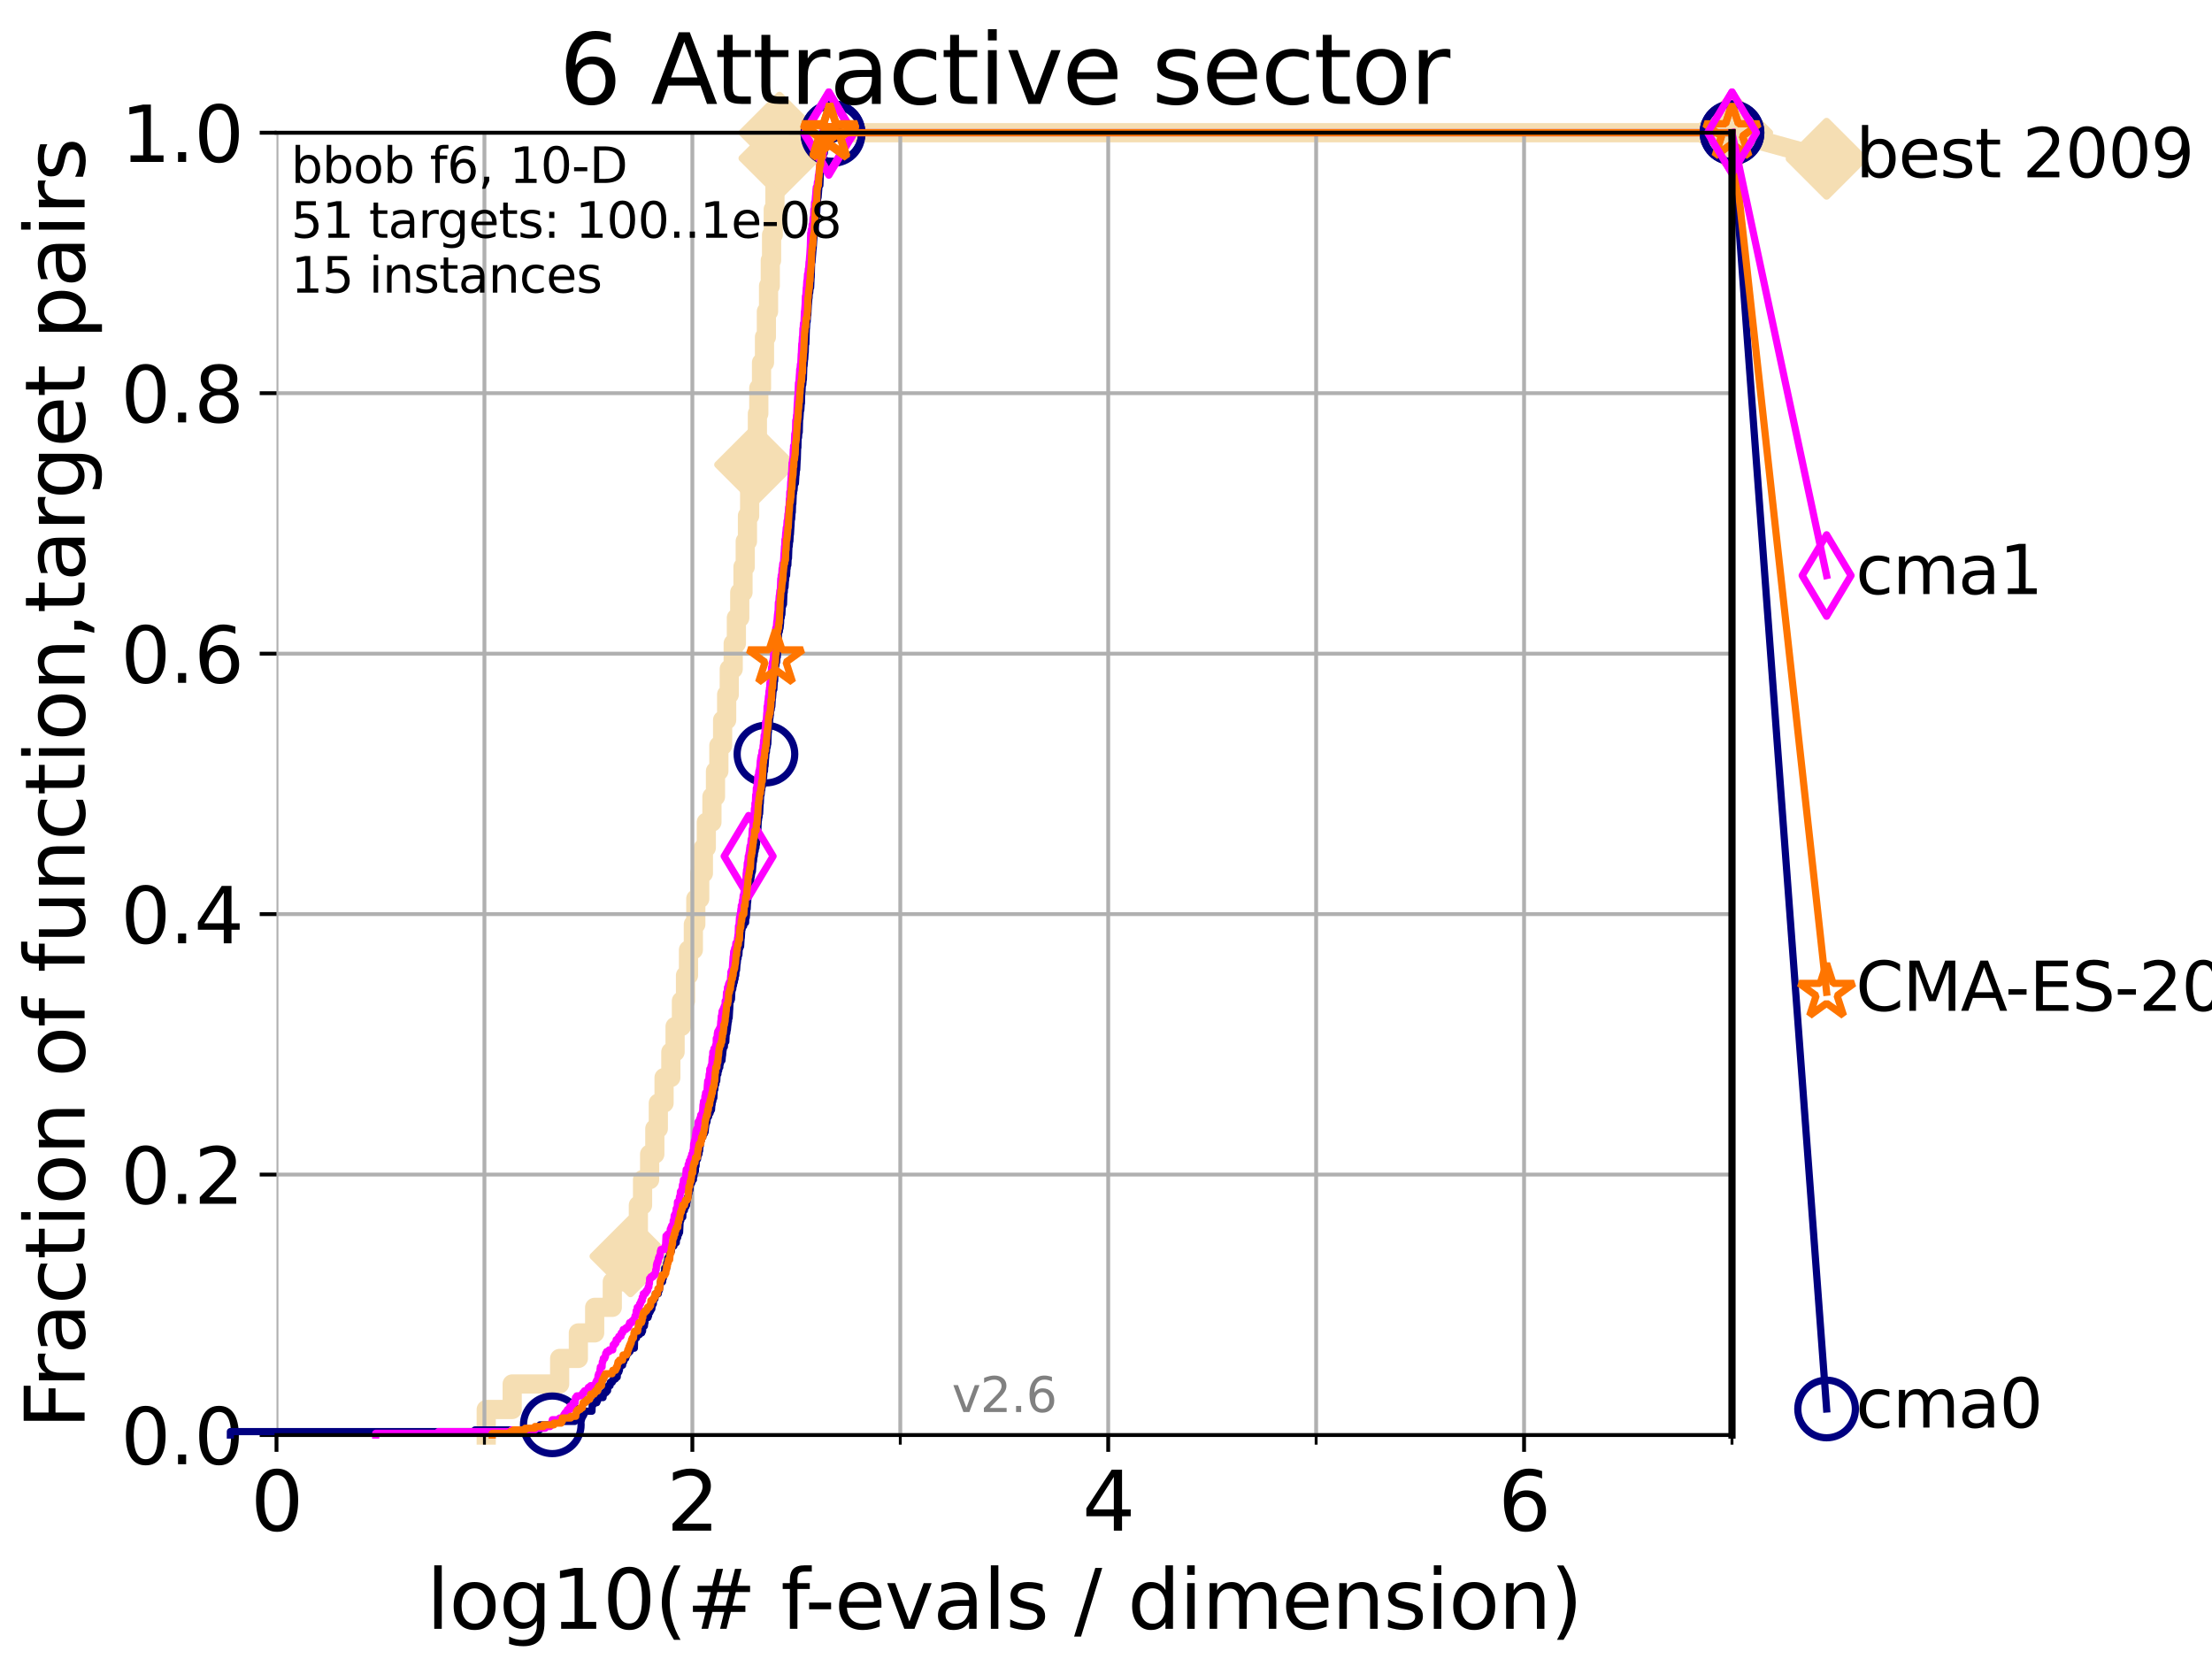 <?xml version="1.0" encoding="utf-8" standalone="no"?>
<!DOCTYPE svg PUBLIC "-//W3C//DTD SVG 1.1//EN"
  "http://www.w3.org/Graphics/SVG/1.1/DTD/svg11.dtd">
<svg xmlns:xlink="http://www.w3.org/1999/xlink" width="460.8pt" height="345.6pt" viewBox="0 0 460.8 345.6" xmlns="http://www.w3.org/2000/svg" version="1.1">
 <defs>
  <style type="text/css">*{stroke-linejoin: round; stroke-linecap: butt}</style>
 </defs>
 <g id="figure_1">
  <g id="patch_1">
   <path d="M 0 345.6 
L 460.8 345.6 
L 460.8 0 
L 0 0 
z
" style="fill: #ffffff"/>
  </g>
  <g id="axes_1">
   <g id="patch_2">
    <path d="M 57.6 298.944 
L 360.806 298.944 
L 360.806 27.648 
L 57.6 27.648 
z
" style="fill: #ffffff"/>
   </g>
   <g id="line2d_1">
    <path d="M 101.288 298.944 
L 101.288 293.624 
L 106.699 293.624 
L 106.699 288.305 
L 116.584 288.305 
L 116.584 282.985 
L 120.484 282.985 
L 120.484 277.666 
L 123.881 277.666 
L 123.881 272.346 
L 127.55 272.346 
L 127.55 267.027 
L 129.623 267.027 
L 129.623 261.707 
L 131.341 261.707 
L 131.341 256.388 
L 132.984 256.388 
L 132.984 251.068 
L 133.853 251.068 
L 133.853 245.749 
L 135.329 245.749 
L 135.329 240.429 
L 136.414 240.429 
L 136.414 235.11 
L 137.141 235.11 
L 137.141 229.79 
L 138.336 229.79 
L 138.336 224.471 
L 139.748 224.471 
L 139.748 219.151 
L 140.634 219.151 
L 140.634 213.832 
L 141.953 213.832 
L 141.953 208.512 
L 142.804 208.512 
L 142.804 203.192 
L 143.423 203.192 
L 143.423 197.873 
L 144.436 197.873 
L 144.436 192.553 
L 144.95 192.553 
L 144.95 187.234 
L 145.765 187.234 
L 145.765 181.914 
L 146.53 181.914 
L 146.53 176.595 
L 147.136 176.595 
L 147.136 171.275 
L 148.307 171.275 
L 148.307 165.956 
L 149.05 165.956 
L 149.05 160.636 
L 149.75 160.636 
L 149.75 155.317 
L 150.533 155.317 
L 150.533 149.997 
L 151.375 149.997 
L 151.375 144.678 
L 151.92 144.678 
L 151.92 139.358 
L 152.74 139.358 
L 152.74 134.039 
L 153.398 134.039 
L 153.398 128.719 
L 154.101 128.719 
L 154.101 123.4 
L 154.779 123.4 
L 154.779 118.08 
L 155.246 118.08 
L 155.246 112.76 
L 155.711 112.76 
L 155.711 107.441 
L 156.166 107.441 
L 156.166 102.121 
L 156.658 102.121 
L 156.658 96.802 
L 157.307 96.802 
L 157.307 91.482 
L 157.78 91.482 
L 157.78 86.163 
L 158.071 86.163 
L 158.071 80.843 
L 158.639 80.843 
L 158.639 75.524 
L 159.258 75.524 
L 159.258 70.204 
L 159.652 70.204 
L 159.652 64.885 
L 160.102 64.885 
L 160.102 59.565 
L 160.463 59.565 
L 160.463 54.246 
L 160.731 54.246 
L 160.731 48.926 
L 161.08 48.926 
L 161.08 43.607 
L 161.437 43.607 
L 161.437 38.287 
L 161.832 38.287 
L 161.832 32.968 
L 162.371 32.968 
L 162.371 27.648 
L 360.806 27.648 
" style="fill: none; stroke: #f5deb3; stroke-width: 4; stroke-linecap: square"/>
   </g>
   <g id="line2d_2">
    <defs>
     <path id="m2fe7c0b47d" d="M -0 7.778 
L 7.778 0 
L 0 -7.778 
L -7.778 -0 
z
" style="stroke: #f5deb3; stroke-width: 1.5; stroke-linejoin: miter"/>
    </defs>
    <g>
     <use xlink:href="#m2fe7c0b47d" x="131.341" y="261.707" style="fill: #f5deb3; stroke: #f5deb3; stroke-width: 1.5; stroke-linejoin: miter"/>
     <use xlink:href="#m2fe7c0b47d" x="157.307" y="96.802" style="fill: #f5deb3; stroke: #f5deb3; stroke-width: 1.5; stroke-linejoin: miter"/>
     <use xlink:href="#m2fe7c0b47d" x="162.371" y="32.968" style="fill: #f5deb3; stroke: #f5deb3; stroke-width: 1.5; stroke-linejoin: miter"/>
     <use xlink:href="#m2fe7c0b47d" x="162.371" y="27.648" style="fill: #f5deb3; stroke: #f5deb3; stroke-width: 1.5; stroke-linejoin: miter"/>
     <use xlink:href="#m2fe7c0b47d" x="360.806" y="27.648" style="fill: #f5deb3; stroke: #f5deb3; stroke-width: 1.5; stroke-linejoin: miter"/>
    </g>
   </g>
   <g id="line2d_3">
    <path style="fill: none; stroke: #f5deb3; stroke-width: 4; stroke-linecap: square"/>
    <g/>
   </g>
   <g id="line2d_4">
    <path d="M 360.806 27.648 
L 380.515 33.074 
" style="fill: none; stroke: #f5deb3; stroke-width: 4; stroke-linecap: square"/>
    <g>
     <use xlink:href="#m2fe7c0b47d" x="360.806" y="27.648" style="fill: #f5deb3; stroke: #f5deb3; stroke-width: 1.5; stroke-linejoin: miter"/>
     <use xlink:href="#m2fe7c0b47d" x="380.515" y="33.074" style="fill: #f5deb3; stroke: #f5deb3; stroke-width: 1.5; stroke-linejoin: miter"/>
    </g>
   </g>
   <g id="matplotlib.axis_1">
    <g id="xtick_1">
     <g id="line2d_5">
      <path d="M 57.6 298.944 
L 57.6 27.648 
" clip-path="url(#p13ed3c6072)" style="fill: none; stroke: #b0b0b0; stroke-width: 0.8; stroke-linecap: square"/>
     </g>
     <g id="line2d_6">
      <defs>
       <path id="m1904522e01" d="M 0 0 
L 0 3.5 
" style="stroke: #000000; stroke-width: 0.8"/>
      </defs>
      <g>
       <use xlink:href="#m1904522e01" x="57.6" y="298.944" style="stroke: #000000; stroke-width: 0.8"/>
      </g>
     </g>
     <g id="text_1">
      <!-- 0 -->
      <g transform="translate(52.192 318.861)scale(0.17 -0.17)">
       <defs>
        <path id="DejaVuSans-30" d="M 2034 4250 
Q 1547 4250 1301 3770 
Q 1056 3291 1056 2328 
Q 1056 1369 1301 889 
Q 1547 409 2034 409 
Q 2525 409 2770 889 
Q 3016 1369 3016 2328 
Q 3016 3291 2770 3770 
Q 2525 4250 2034 4250 
z
M 2034 4750 
Q 2819 4750 3233 4129 
Q 3647 3509 3647 2328 
Q 3647 1150 3233 529 
Q 2819 -91 2034 -91 
Q 1250 -91 836 529 
Q 422 1150 422 2328 
Q 422 3509 836 4129 
Q 1250 4750 2034 4750 
z
" transform="scale(0.016)"/>
       </defs>
       <use xlink:href="#DejaVuSans-30"/>
      </g>
     </g>
    </g>
    <g id="xtick_2">
     <g id="line2d_7">
      <path d="M 144.23 298.944 
L 144.23 27.648 
" clip-path="url(#p13ed3c6072)" style="fill: none; stroke: #b0b0b0; stroke-width: 0.8; stroke-linecap: square"/>
     </g>
     <g id="line2d_8">
      <g>
       <use xlink:href="#m1904522e01" x="144.23" y="298.944" style="stroke: #000000; stroke-width: 0.8"/>
      </g>
     </g>
     <g id="text_2">
      <!-- 2 -->
      <g transform="translate(138.822 318.861)scale(0.17 -0.17)">
       <defs>
        <path id="DejaVuSans-32" d="M 1228 531 
L 3431 531 
L 3431 0 
L 469 0 
L 469 531 
Q 828 903 1448 1529 
Q 2069 2156 2228 2338 
Q 2531 2678 2651 2914 
Q 2772 3150 2772 3378 
Q 2772 3750 2511 3984 
Q 2250 4219 1831 4219 
Q 1534 4219 1204 4116 
Q 875 4013 500 3803 
L 500 4441 
Q 881 4594 1212 4672 
Q 1544 4750 1819 4750 
Q 2544 4750 2975 4387 
Q 3406 4025 3406 3419 
Q 3406 3131 3298 2873 
Q 3191 2616 2906 2266 
Q 2828 2175 2409 1742 
Q 1991 1309 1228 531 
z
" transform="scale(0.016)"/>
       </defs>
       <use xlink:href="#DejaVuSans-32"/>
      </g>
     </g>
    </g>
    <g id="xtick_3">
     <g id="line2d_9">
      <path d="M 230.861 298.944 
L 230.861 27.648 
" clip-path="url(#p13ed3c6072)" style="fill: none; stroke: #b0b0b0; stroke-width: 0.8; stroke-linecap: square"/>
     </g>
     <g id="line2d_10">
      <g>
       <use xlink:href="#m1904522e01" x="230.861" y="298.944" style="stroke: #000000; stroke-width: 0.8"/>
      </g>
     </g>
     <g id="text_3">
      <!-- 4 -->
      <g transform="translate(225.453 318.861)scale(0.17 -0.17)">
       <defs>
        <path id="DejaVuSans-34" d="M 2419 4116 
L 825 1625 
L 2419 1625 
L 2419 4116 
z
M 2253 4666 
L 3047 4666 
L 3047 1625 
L 3713 1625 
L 3713 1100 
L 3047 1100 
L 3047 0 
L 2419 0 
L 2419 1100 
L 313 1100 
L 313 1709 
L 2253 4666 
z
" transform="scale(0.016)"/>
       </defs>
       <use xlink:href="#DejaVuSans-34"/>
      </g>
     </g>
    </g>
    <g id="xtick_4">
     <g id="line2d_11">
      <path d="M 317.491 298.944 
L 317.491 27.648 
" clip-path="url(#p13ed3c6072)" style="fill: none; stroke: #b0b0b0; stroke-width: 0.8; stroke-linecap: square"/>
     </g>
     <g id="line2d_12">
      <g>
       <use xlink:href="#m1904522e01" x="317.491" y="298.944" style="stroke: #000000; stroke-width: 0.8"/>
      </g>
     </g>
     <g id="text_4">
      <!-- 6 -->
      <g transform="translate(312.083 318.861)scale(0.17 -0.17)">
       <defs>
        <path id="DejaVuSans-36" d="M 2113 2584 
Q 1688 2584 1439 2293 
Q 1191 2003 1191 1497 
Q 1191 994 1439 701 
Q 1688 409 2113 409 
Q 2538 409 2786 701 
Q 3034 994 3034 1497 
Q 3034 2003 2786 2293 
Q 2538 2584 2113 2584 
z
M 3366 4563 
L 3366 3988 
Q 3128 4100 2886 4159 
Q 2644 4219 2406 4219 
Q 1781 4219 1451 3797 
Q 1122 3375 1075 2522 
Q 1259 2794 1537 2939 
Q 1816 3084 2150 3084 
Q 2853 3084 3261 2657 
Q 3669 2231 3669 1497 
Q 3669 778 3244 343 
Q 2819 -91 2113 -91 
Q 1303 -91 875 529 
Q 447 1150 447 2328 
Q 447 3434 972 4092 
Q 1497 4750 2381 4750 
Q 2619 4750 2861 4703 
Q 3103 4656 3366 4563 
z
" transform="scale(0.016)"/>
       </defs>
       <use xlink:href="#DejaVuSans-36"/>
      </g>
     </g>
    </g>
    <g id="xtick_5">
     <g id="line2d_13">
      <path d="M 100.915 298.944 
L 100.915 27.648 
" clip-path="url(#p13ed3c6072)" style="fill: none; stroke: #b0b0b0; stroke-width: 0.8; stroke-linecap: square"/>
     </g>
     <g id="line2d_14">
      <defs>
       <path id="mc48bd5cb44" d="M 0 0 
L 0 2 
" style="stroke: #000000; stroke-width: 0.6"/>
      </defs>
      <g>
       <use xlink:href="#mc48bd5cb44" x="100.915" y="298.944" style="stroke: #000000; stroke-width: 0.6"/>
      </g>
     </g>
    </g>
    <g id="xtick_6">
     <g id="line2d_15">
      <path d="M 187.546 298.944 
L 187.546 27.648 
" clip-path="url(#p13ed3c6072)" style="fill: none; stroke: #b0b0b0; stroke-width: 0.8; stroke-linecap: square"/>
     </g>
     <g id="line2d_16">
      <g>
       <use xlink:href="#mc48bd5cb44" x="187.546" y="298.944" style="stroke: #000000; stroke-width: 0.6"/>
      </g>
     </g>
    </g>
    <g id="xtick_7">
     <g id="line2d_17">
      <path d="M 274.176 298.944 
L 274.176 27.648 
" clip-path="url(#p13ed3c6072)" style="fill: none; stroke: #b0b0b0; stroke-width: 0.8; stroke-linecap: square"/>
     </g>
     <g id="line2d_18">
      <g>
       <use xlink:href="#mc48bd5cb44" x="274.176" y="298.944" style="stroke: #000000; stroke-width: 0.6"/>
      </g>
     </g>
    </g>
    <g id="xtick_8">
     <g id="line2d_19">
      <path d="M 360.806 298.944 
L 360.806 27.648 
" clip-path="url(#p13ed3c6072)" style="fill: none; stroke: #b0b0b0; stroke-width: 0.8; stroke-linecap: square"/>
     </g>
     <g id="line2d_20">
      <g>
       <use xlink:href="#mc48bd5cb44" x="360.806" y="298.944" style="stroke: #000000; stroke-width: 0.6"/>
      </g>
     </g>
    </g>
    <g id="text_5">
     <!-- log10(# f-evals / dimension) -->
     <g transform="translate(88.823 339.314)scale(0.17 -0.17)">
      <defs>
       <path id="DejaVuSans-6c" d="M 603 4863 
L 1178 4863 
L 1178 0 
L 603 0 
L 603 4863 
z
" transform="scale(0.016)"/>
       <path id="DejaVuSans-6f" d="M 1959 3097 
Q 1497 3097 1228 2736 
Q 959 2375 959 1747 
Q 959 1119 1226 758 
Q 1494 397 1959 397 
Q 2419 397 2687 759 
Q 2956 1122 2956 1747 
Q 2956 2369 2687 2733 
Q 2419 3097 1959 3097 
z
M 1959 3584 
Q 2709 3584 3137 3096 
Q 3566 2609 3566 1747 
Q 3566 888 3137 398 
Q 2709 -91 1959 -91 
Q 1206 -91 779 398 
Q 353 888 353 1747 
Q 353 2609 779 3096 
Q 1206 3584 1959 3584 
z
" transform="scale(0.016)"/>
       <path id="DejaVuSans-67" d="M 2906 1791 
Q 2906 2416 2648 2759 
Q 2391 3103 1925 3103 
Q 1463 3103 1205 2759 
Q 947 2416 947 1791 
Q 947 1169 1205 825 
Q 1463 481 1925 481 
Q 2391 481 2648 825 
Q 2906 1169 2906 1791 
z
M 3481 434 
Q 3481 -459 3084 -895 
Q 2688 -1331 1869 -1331 
Q 1566 -1331 1297 -1286 
Q 1028 -1241 775 -1147 
L 775 -588 
Q 1028 -725 1275 -790 
Q 1522 -856 1778 -856 
Q 2344 -856 2625 -561 
Q 2906 -266 2906 331 
L 2906 616 
Q 2728 306 2450 153 
Q 2172 0 1784 0 
Q 1141 0 747 490 
Q 353 981 353 1791 
Q 353 2603 747 3093 
Q 1141 3584 1784 3584 
Q 2172 3584 2450 3431 
Q 2728 3278 2906 2969 
L 2906 3500 
L 3481 3500 
L 3481 434 
z
" transform="scale(0.016)"/>
       <path id="DejaVuSans-31" d="M 794 531 
L 1825 531 
L 1825 4091 
L 703 3866 
L 703 4441 
L 1819 4666 
L 2450 4666 
L 2450 531 
L 3481 531 
L 3481 0 
L 794 0 
L 794 531 
z
" transform="scale(0.016)"/>
       <path id="DejaVuSans-28" d="M 1984 4856 
Q 1566 4138 1362 3434 
Q 1159 2731 1159 2009 
Q 1159 1288 1364 580 
Q 1569 -128 1984 -844 
L 1484 -844 
Q 1016 -109 783 600 
Q 550 1309 550 2009 
Q 550 2706 781 3412 
Q 1013 4119 1484 4856 
L 1984 4856 
z
" transform="scale(0.016)"/>
       <path id="DejaVuSans-23" d="M 3272 2816 
L 2363 2816 
L 2100 1772 
L 3016 1772 
L 3272 2816 
z
M 2803 4594 
L 2478 3297 
L 3391 3297 
L 3719 4594 
L 4219 4594 
L 3897 3297 
L 4872 3297 
L 4872 2816 
L 3775 2816 
L 3519 1772 
L 4513 1772 
L 4513 1294 
L 3397 1294 
L 3072 0 
L 2572 0 
L 2894 1294 
L 1978 1294 
L 1656 0 
L 1153 0 
L 1478 1294 
L 494 1294 
L 494 1772 
L 1594 1772 
L 1856 2816 
L 850 2816 
L 850 3297 
L 1978 3297 
L 2297 4594 
L 2803 4594 
z
" transform="scale(0.016)"/>
       <path id="DejaVuSans-20" transform="scale(0.016)"/>
       <path id="DejaVuSans-66" d="M 2375 4863 
L 2375 4384 
L 1825 4384 
Q 1516 4384 1395 4259 
Q 1275 4134 1275 3809 
L 1275 3500 
L 2222 3500 
L 2222 3053 
L 1275 3053 
L 1275 0 
L 697 0 
L 697 3053 
L 147 3053 
L 147 3500 
L 697 3500 
L 697 3744 
Q 697 4328 969 4595 
Q 1241 4863 1831 4863 
L 2375 4863 
z
" transform="scale(0.016)"/>
       <path id="DejaVuSans-2d" d="M 313 2009 
L 1997 2009 
L 1997 1497 
L 313 1497 
L 313 2009 
z
" transform="scale(0.016)"/>
       <path id="DejaVuSans-65" d="M 3597 1894 
L 3597 1613 
L 953 1613 
Q 991 1019 1311 708 
Q 1631 397 2203 397 
Q 2534 397 2845 478 
Q 3156 559 3463 722 
L 3463 178 
Q 3153 47 2828 -22 
Q 2503 -91 2169 -91 
Q 1331 -91 842 396 
Q 353 884 353 1716 
Q 353 2575 817 3079 
Q 1281 3584 2069 3584 
Q 2775 3584 3186 3129 
Q 3597 2675 3597 1894 
z
M 3022 2063 
Q 3016 2534 2758 2815 
Q 2500 3097 2075 3097 
Q 1594 3097 1305 2825 
Q 1016 2553 972 2059 
L 3022 2063 
z
" transform="scale(0.016)"/>
       <path id="DejaVuSans-76" d="M 191 3500 
L 800 3500 
L 1894 563 
L 2988 3500 
L 3597 3500 
L 2284 0 
L 1503 0 
L 191 3500 
z
" transform="scale(0.016)"/>
       <path id="DejaVuSans-61" d="M 2194 1759 
Q 1497 1759 1228 1600 
Q 959 1441 959 1056 
Q 959 750 1161 570 
Q 1363 391 1709 391 
Q 2188 391 2477 730 
Q 2766 1069 2766 1631 
L 2766 1759 
L 2194 1759 
z
M 3341 1997 
L 3341 0 
L 2766 0 
L 2766 531 
Q 2569 213 2275 61 
Q 1981 -91 1556 -91 
Q 1019 -91 701 211 
Q 384 513 384 1019 
Q 384 1609 779 1909 
Q 1175 2209 1959 2209 
L 2766 2209 
L 2766 2266 
Q 2766 2663 2505 2880 
Q 2244 3097 1772 3097 
Q 1472 3097 1187 3025 
Q 903 2953 641 2809 
L 641 3341 
Q 956 3463 1253 3523 
Q 1550 3584 1831 3584 
Q 2591 3584 2966 3190 
Q 3341 2797 3341 1997 
z
" transform="scale(0.016)"/>
       <path id="DejaVuSans-73" d="M 2834 3397 
L 2834 2853 
Q 2591 2978 2328 3040 
Q 2066 3103 1784 3103 
Q 1356 3103 1142 2972 
Q 928 2841 928 2578 
Q 928 2378 1081 2264 
Q 1234 2150 1697 2047 
L 1894 2003 
Q 2506 1872 2764 1633 
Q 3022 1394 3022 966 
Q 3022 478 2636 193 
Q 2250 -91 1575 -91 
Q 1294 -91 989 -36 
Q 684 19 347 128 
L 347 722 
Q 666 556 975 473 
Q 1284 391 1588 391 
Q 1994 391 2212 530 
Q 2431 669 2431 922 
Q 2431 1156 2273 1281 
Q 2116 1406 1581 1522 
L 1381 1569 
Q 847 1681 609 1914 
Q 372 2147 372 2553 
Q 372 3047 722 3315 
Q 1072 3584 1716 3584 
Q 2034 3584 2315 3537 
Q 2597 3491 2834 3397 
z
" transform="scale(0.016)"/>
       <path id="DejaVuSans-2f" d="M 1625 4666 
L 2156 4666 
L 531 -594 
L 0 -594 
L 1625 4666 
z
" transform="scale(0.016)"/>
       <path id="DejaVuSans-64" d="M 2906 2969 
L 2906 4863 
L 3481 4863 
L 3481 0 
L 2906 0 
L 2906 525 
Q 2725 213 2448 61 
Q 2172 -91 1784 -91 
Q 1150 -91 751 415 
Q 353 922 353 1747 
Q 353 2572 751 3078 
Q 1150 3584 1784 3584 
Q 2172 3584 2448 3432 
Q 2725 3281 2906 2969 
z
M 947 1747 
Q 947 1113 1208 752 
Q 1469 391 1925 391 
Q 2381 391 2643 752 
Q 2906 1113 2906 1747 
Q 2906 2381 2643 2742 
Q 2381 3103 1925 3103 
Q 1469 3103 1208 2742 
Q 947 2381 947 1747 
z
" transform="scale(0.016)"/>
       <path id="DejaVuSans-69" d="M 603 3500 
L 1178 3500 
L 1178 0 
L 603 0 
L 603 3500 
z
M 603 4863 
L 1178 4863 
L 1178 4134 
L 603 4134 
L 603 4863 
z
" transform="scale(0.016)"/>
       <path id="DejaVuSans-6d" d="M 3328 2828 
Q 3544 3216 3844 3400 
Q 4144 3584 4550 3584 
Q 5097 3584 5394 3201 
Q 5691 2819 5691 2113 
L 5691 0 
L 5113 0 
L 5113 2094 
Q 5113 2597 4934 2840 
Q 4756 3084 4391 3084 
Q 3944 3084 3684 2787 
Q 3425 2491 3425 1978 
L 3425 0 
L 2847 0 
L 2847 2094 
Q 2847 2600 2669 2842 
Q 2491 3084 2119 3084 
Q 1678 3084 1418 2786 
Q 1159 2488 1159 1978 
L 1159 0 
L 581 0 
L 581 3500 
L 1159 3500 
L 1159 2956 
Q 1356 3278 1631 3431 
Q 1906 3584 2284 3584 
Q 2666 3584 2933 3390 
Q 3200 3197 3328 2828 
z
" transform="scale(0.016)"/>
       <path id="DejaVuSans-6e" d="M 3513 2113 
L 3513 0 
L 2938 0 
L 2938 2094 
Q 2938 2591 2744 2837 
Q 2550 3084 2163 3084 
Q 1697 3084 1428 2787 
Q 1159 2491 1159 1978 
L 1159 0 
L 581 0 
L 581 3500 
L 1159 3500 
L 1159 2956 
Q 1366 3272 1645 3428 
Q 1925 3584 2291 3584 
Q 2894 3584 3203 3211 
Q 3513 2838 3513 2113 
z
" transform="scale(0.016)"/>
       <path id="DejaVuSans-29" d="M 513 4856 
L 1013 4856 
Q 1481 4119 1714 3412 
Q 1947 2706 1947 2009 
Q 1947 1309 1714 600 
Q 1481 -109 1013 -844 
L 513 -844 
Q 928 -128 1133 580 
Q 1338 1288 1338 2009 
Q 1338 2731 1133 3434 
Q 928 4138 513 4856 
z
" transform="scale(0.016)"/>
      </defs>
      <use xlink:href="#DejaVuSans-6c"/>
      <use xlink:href="#DejaVuSans-6f" x="27.783"/>
      <use xlink:href="#DejaVuSans-67" x="88.965"/>
      <use xlink:href="#DejaVuSans-31" x="152.441"/>
      <use xlink:href="#DejaVuSans-30" x="216.064"/>
      <use xlink:href="#DejaVuSans-28" x="279.688"/>
      <use xlink:href="#DejaVuSans-23" x="318.701"/>
      <use xlink:href="#DejaVuSans-20" x="402.49"/>
      <use xlink:href="#DejaVuSans-66" x="434.277"/>
      <use xlink:href="#DejaVuSans-2d" x="463.982"/>
      <use xlink:href="#DejaVuSans-65" x="500.066"/>
      <use xlink:href="#DejaVuSans-76" x="561.59"/>
      <use xlink:href="#DejaVuSans-61" x="620.77"/>
      <use xlink:href="#DejaVuSans-6c" x="682.049"/>
      <use xlink:href="#DejaVuSans-73" x="709.832"/>
      <use xlink:href="#DejaVuSans-20" x="761.932"/>
      <use xlink:href="#DejaVuSans-2f" x="793.719"/>
      <use xlink:href="#DejaVuSans-20" x="827.41"/>
      <use xlink:href="#DejaVuSans-64" x="859.197"/>
      <use xlink:href="#DejaVuSans-69" x="922.674"/>
      <use xlink:href="#DejaVuSans-6d" x="950.457"/>
      <use xlink:href="#DejaVuSans-65" x="1047.869"/>
      <use xlink:href="#DejaVuSans-6e" x="1109.393"/>
      <use xlink:href="#DejaVuSans-73" x="1172.771"/>
      <use xlink:href="#DejaVuSans-69" x="1224.871"/>
      <use xlink:href="#DejaVuSans-6f" x="1252.654"/>
      <use xlink:href="#DejaVuSans-6e" x="1313.836"/>
      <use xlink:href="#DejaVuSans-29" x="1377.215"/>
     </g>
    </g>
   </g>
   <g id="matplotlib.axis_2">
    <g id="ytick_1">
     <g id="line2d_21">
      <path d="M 57.6 298.944 
L 360.806 298.944 
" clip-path="url(#p13ed3c6072)" style="fill: none; stroke: #b0b0b0; stroke-width: 0.8; stroke-linecap: square"/>
     </g>
     <g id="line2d_22">
      <defs>
       <path id="mddff00c3d6" d="M 0 0 
L -3.5 0 
" style="stroke: #000000; stroke-width: 0.8"/>
      </defs>
      <g>
       <use xlink:href="#mddff00c3d6" x="57.6" y="298.944" style="stroke: #000000; stroke-width: 0.8"/>
      </g>
     </g>
     <g id="text_6">
      <!-- 0.0 -->
      <g transform="translate(25.155 305.023)scale(0.16 -0.16)">
       <defs>
        <path id="DejaVuSans-2e" d="M 684 794 
L 1344 794 
L 1344 0 
L 684 0 
L 684 794 
z
" transform="scale(0.016)"/>
       </defs>
       <use xlink:href="#DejaVuSans-30"/>
       <use xlink:href="#DejaVuSans-2e" x="63.623"/>
       <use xlink:href="#DejaVuSans-30" x="95.41"/>
      </g>
     </g>
    </g>
    <g id="ytick_2">
     <g id="line2d_23">
      <path d="M 57.6 244.685 
L 360.806 244.685 
" clip-path="url(#p13ed3c6072)" style="fill: none; stroke: #b0b0b0; stroke-width: 0.8; stroke-linecap: square"/>
     </g>
     <g id="line2d_24">
      <g>
       <use xlink:href="#mddff00c3d6" x="57.6" y="244.685" style="stroke: #000000; stroke-width: 0.8"/>
      </g>
     </g>
     <g id="text_7">
      <!-- 0.2 -->
      <g transform="translate(25.155 250.764)scale(0.16 -0.16)">
       <use xlink:href="#DejaVuSans-30"/>
       <use xlink:href="#DejaVuSans-2e" x="63.623"/>
       <use xlink:href="#DejaVuSans-32" x="95.41"/>
      </g>
     </g>
    </g>
    <g id="ytick_3">
     <g id="line2d_25">
      <path d="M 57.6 190.426 
L 360.806 190.426 
" clip-path="url(#p13ed3c6072)" style="fill: none; stroke: #b0b0b0; stroke-width: 0.8; stroke-linecap: square"/>
     </g>
     <g id="line2d_26">
      <g>
       <use xlink:href="#mddff00c3d6" x="57.6" y="190.426" style="stroke: #000000; stroke-width: 0.8"/>
      </g>
     </g>
     <g id="text_8">
      <!-- 0.4 -->
      <g transform="translate(25.155 196.504)scale(0.16 -0.16)">
       <use xlink:href="#DejaVuSans-30"/>
       <use xlink:href="#DejaVuSans-2e" x="63.623"/>
       <use xlink:href="#DejaVuSans-34" x="95.41"/>
      </g>
     </g>
    </g>
    <g id="ytick_4">
     <g id="line2d_27">
      <path d="M 57.6 136.166 
L 360.806 136.166 
" clip-path="url(#p13ed3c6072)" style="fill: none; stroke: #b0b0b0; stroke-width: 0.8; stroke-linecap: square"/>
     </g>
     <g id="line2d_28">
      <g>
       <use xlink:href="#mddff00c3d6" x="57.6" y="136.166" style="stroke: #000000; stroke-width: 0.8"/>
      </g>
     </g>
     <g id="text_9">
      <!-- 0.6 -->
      <g transform="translate(25.155 142.245)scale(0.16 -0.16)">
       <use xlink:href="#DejaVuSans-30"/>
       <use xlink:href="#DejaVuSans-2e" x="63.623"/>
       <use xlink:href="#DejaVuSans-36" x="95.41"/>
      </g>
     </g>
    </g>
    <g id="ytick_5">
     <g id="line2d_29">
      <path d="M 57.6 81.907 
L 360.806 81.907 
" clip-path="url(#p13ed3c6072)" style="fill: none; stroke: #b0b0b0; stroke-width: 0.8; stroke-linecap: square"/>
     </g>
     <g id="line2d_30">
      <g>
       <use xlink:href="#mddff00c3d6" x="57.6" y="81.907" style="stroke: #000000; stroke-width: 0.8"/>
      </g>
     </g>
     <g id="text_10">
      <!-- 0.8 -->
      <g transform="translate(25.155 87.986)scale(0.16 -0.16)">
       <defs>
        <path id="DejaVuSans-38" d="M 2034 2216 
Q 1584 2216 1326 1975 
Q 1069 1734 1069 1313 
Q 1069 891 1326 650 
Q 1584 409 2034 409 
Q 2484 409 2743 651 
Q 3003 894 3003 1313 
Q 3003 1734 2745 1975 
Q 2488 2216 2034 2216 
z
M 1403 2484 
Q 997 2584 770 2862 
Q 544 3141 544 3541 
Q 544 4100 942 4425 
Q 1341 4750 2034 4750 
Q 2731 4750 3128 4425 
Q 3525 4100 3525 3541 
Q 3525 3141 3298 2862 
Q 3072 2584 2669 2484 
Q 3125 2378 3379 2068 
Q 3634 1759 3634 1313 
Q 3634 634 3220 271 
Q 2806 -91 2034 -91 
Q 1263 -91 848 271 
Q 434 634 434 1313 
Q 434 1759 690 2068 
Q 947 2378 1403 2484 
z
M 1172 3481 
Q 1172 3119 1398 2916 
Q 1625 2713 2034 2713 
Q 2441 2713 2670 2916 
Q 2900 3119 2900 3481 
Q 2900 3844 2670 4047 
Q 2441 4250 2034 4250 
Q 1625 4250 1398 4047 
Q 1172 3844 1172 3481 
z
" transform="scale(0.016)"/>
       </defs>
       <use xlink:href="#DejaVuSans-30"/>
       <use xlink:href="#DejaVuSans-2e" x="63.623"/>
       <use xlink:href="#DejaVuSans-38" x="95.41"/>
      </g>
     </g>
    </g>
    <g id="ytick_6">
     <g id="line2d_31">
      <path d="M 57.6 27.648 
L 360.806 27.648 
" clip-path="url(#p13ed3c6072)" style="fill: none; stroke: #b0b0b0; stroke-width: 0.8; stroke-linecap: square"/>
     </g>
     <g id="line2d_32">
      <g>
       <use xlink:href="#mddff00c3d6" x="57.6" y="27.648" style="stroke: #000000; stroke-width: 0.8"/>
      </g>
     </g>
     <g id="text_11">
      <!-- 1.0 -->
      <g transform="translate(25.155 33.727)scale(0.16 -0.16)">
       <use xlink:href="#DejaVuSans-31"/>
       <use xlink:href="#DejaVuSans-2e" x="63.623"/>
       <use xlink:href="#DejaVuSans-30" x="95.41"/>
      </g>
     </g>
    </g>
    <g id="text_12">
     <!-- Fraction of function,target pairs -->
     <g transform="translate(17.62 297.681)rotate(-90)scale(0.17 -0.17)">
      <defs>
       <path id="DejaVuSans-46" d="M 628 4666 
L 3309 4666 
L 3309 4134 
L 1259 4134 
L 1259 2759 
L 3109 2759 
L 3109 2228 
L 1259 2228 
L 1259 0 
L 628 0 
L 628 4666 
z
" transform="scale(0.016)"/>
       <path id="DejaVuSans-72" d="M 2631 2963 
Q 2534 3019 2420 3045 
Q 2306 3072 2169 3072 
Q 1681 3072 1420 2755 
Q 1159 2438 1159 1844 
L 1159 0 
L 581 0 
L 581 3500 
L 1159 3500 
L 1159 2956 
Q 1341 3275 1631 3429 
Q 1922 3584 2338 3584 
Q 2397 3584 2469 3576 
Q 2541 3569 2628 3553 
L 2631 2963 
z
" transform="scale(0.016)"/>
       <path id="DejaVuSans-63" d="M 3122 3366 
L 3122 2828 
Q 2878 2963 2633 3030 
Q 2388 3097 2138 3097 
Q 1578 3097 1268 2742 
Q 959 2388 959 1747 
Q 959 1106 1268 751 
Q 1578 397 2138 397 
Q 2388 397 2633 464 
Q 2878 531 3122 666 
L 3122 134 
Q 2881 22 2623 -34 
Q 2366 -91 2075 -91 
Q 1284 -91 818 406 
Q 353 903 353 1747 
Q 353 2603 823 3093 
Q 1294 3584 2113 3584 
Q 2378 3584 2631 3529 
Q 2884 3475 3122 3366 
z
" transform="scale(0.016)"/>
       <path id="DejaVuSans-74" d="M 1172 4494 
L 1172 3500 
L 2356 3500 
L 2356 3053 
L 1172 3053 
L 1172 1153 
Q 1172 725 1289 603 
Q 1406 481 1766 481 
L 2356 481 
L 2356 0 
L 1766 0 
Q 1100 0 847 248 
Q 594 497 594 1153 
L 594 3053 
L 172 3053 
L 172 3500 
L 594 3500 
L 594 4494 
L 1172 4494 
z
" transform="scale(0.016)"/>
       <path id="DejaVuSans-75" d="M 544 1381 
L 544 3500 
L 1119 3500 
L 1119 1403 
Q 1119 906 1312 657 
Q 1506 409 1894 409 
Q 2359 409 2629 706 
Q 2900 1003 2900 1516 
L 2900 3500 
L 3475 3500 
L 3475 0 
L 2900 0 
L 2900 538 
Q 2691 219 2414 64 
Q 2138 -91 1772 -91 
Q 1169 -91 856 284 
Q 544 659 544 1381 
z
M 1991 3584 
L 1991 3584 
z
" transform="scale(0.016)"/>
       <path id="DejaVuSans-2c" d="M 750 794 
L 1409 794 
L 1409 256 
L 897 -744 
L 494 -744 
L 750 256 
L 750 794 
z
" transform="scale(0.016)"/>
       <path id="DejaVuSans-70" d="M 1159 525 
L 1159 -1331 
L 581 -1331 
L 581 3500 
L 1159 3500 
L 1159 2969 
Q 1341 3281 1617 3432 
Q 1894 3584 2278 3584 
Q 2916 3584 3314 3078 
Q 3713 2572 3713 1747 
Q 3713 922 3314 415 
Q 2916 -91 2278 -91 
Q 1894 -91 1617 61 
Q 1341 213 1159 525 
z
M 3116 1747 
Q 3116 2381 2855 2742 
Q 2594 3103 2138 3103 
Q 1681 3103 1420 2742 
Q 1159 2381 1159 1747 
Q 1159 1113 1420 752 
Q 1681 391 2138 391 
Q 2594 391 2855 752 
Q 3116 1113 3116 1747 
z
" transform="scale(0.016)"/>
      </defs>
      <use xlink:href="#DejaVuSans-46"/>
      <use xlink:href="#DejaVuSans-72" x="50.27"/>
      <use xlink:href="#DejaVuSans-61" x="91.383"/>
      <use xlink:href="#DejaVuSans-63" x="152.662"/>
      <use xlink:href="#DejaVuSans-74" x="207.643"/>
      <use xlink:href="#DejaVuSans-69" x="246.852"/>
      <use xlink:href="#DejaVuSans-6f" x="274.635"/>
      <use xlink:href="#DejaVuSans-6e" x="335.816"/>
      <use xlink:href="#DejaVuSans-20" x="399.195"/>
      <use xlink:href="#DejaVuSans-6f" x="430.982"/>
      <use xlink:href="#DejaVuSans-66" x="492.164"/>
      <use xlink:href="#DejaVuSans-20" x="527.369"/>
      <use xlink:href="#DejaVuSans-66" x="559.156"/>
      <use xlink:href="#DejaVuSans-75" x="594.361"/>
      <use xlink:href="#DejaVuSans-6e" x="657.74"/>
      <use xlink:href="#DejaVuSans-63" x="721.119"/>
      <use xlink:href="#DejaVuSans-74" x="776.1"/>
      <use xlink:href="#DejaVuSans-69" x="815.309"/>
      <use xlink:href="#DejaVuSans-6f" x="843.092"/>
      <use xlink:href="#DejaVuSans-6e" x="904.273"/>
      <use xlink:href="#DejaVuSans-2c" x="967.652"/>
      <use xlink:href="#DejaVuSans-74" x="999.439"/>
      <use xlink:href="#DejaVuSans-61" x="1038.648"/>
      <use xlink:href="#DejaVuSans-72" x="1099.928"/>
      <use xlink:href="#DejaVuSans-67" x="1139.291"/>
      <use xlink:href="#DejaVuSans-65" x="1202.768"/>
      <use xlink:href="#DejaVuSans-74" x="1264.291"/>
      <use xlink:href="#DejaVuSans-20" x="1303.5"/>
      <use xlink:href="#DejaVuSans-70" x="1335.287"/>
      <use xlink:href="#DejaVuSans-61" x="1398.764"/>
      <use xlink:href="#DejaVuSans-69" x="1460.043"/>
      <use xlink:href="#DejaVuSans-72" x="1487.826"/>
      <use xlink:href="#DejaVuSans-73" x="1528.939"/>
     </g>
    </g>
   </g>
   <g id="line2d_33">
    <defs>
     <path id="m5220c44efe" d="M 0 1.5 
C 0.398 1.5 0.779 1.342 1.061 1.061 
C 1.342 0.779 1.5 0.398 1.5 0 
C 1.5 -0.398 1.342 -0.779 1.061 -1.061 
C 0.779 -1.342 0.398 -1.5 0 -1.5 
C -0.398 -1.5 -0.779 -1.342 -1.061 -1.061 
C -1.342 -0.779 -1.5 -0.398 -1.5 0 
C -1.5 0.398 -1.342 0.779 -1.061 1.061 
C -0.779 1.342 -0.398 1.5 0 1.5 
z
" style="stroke: #f5deb3"/>
    </defs>
    <g>
     <use xlink:href="#m5220c44efe" x="162.371" y="27.648" style="fill: #f5deb3; stroke: #f5deb3"/>
     <use xlink:href="#m5220c44efe" x="162.371" y="27.648" style="fill: #f5deb3; stroke: #f5deb3"/>
    </g>
   </g>
   <g id="line2d_34">
    <defs>
     <path id="mf2caa20e86" d="M 0 1.5 
C 0.398 1.5 0.779 1.342 1.061 1.061 
C 1.342 0.779 1.5 0.398 1.5 0 
C 1.5 -0.398 1.342 -0.779 1.061 -1.061 
C 0.779 -1.342 0.398 -1.5 0 -1.5 
C -0.398 -1.5 -0.779 -1.342 -1.061 -1.061 
C -1.342 -0.779 -1.5 -0.398 -1.5 0 
C -1.5 0.398 -1.342 0.779 -1.061 1.061 
C -0.779 1.342 -0.398 1.5 0 1.5 
z
" style="stroke: #000080"/>
    </defs>
    <g>
     <use xlink:href="#mf2caa20e86" x="173.518" y="27.648" style="fill: #000080; stroke: #000080"/>
     <use xlink:href="#mf2caa20e86" x="173.518" y="27.648" style="fill: #000080; stroke: #000080"/>
    </g>
   </g>
   <g id="line2d_35">
    <path d="M 47.991 298.944 
L 47.991 298.235 
L 98.933 298.235 
L 98.933 297.88 
L 112.386 297.88 
L 112.488 296.816 
L 115.051 296.816 
L 115.051 296.462 
L 115.315 296.462 
L 115.315 296.107 
L 119.739 296.107 
L 119.739 295.752 
L 121.138 295.752 
L 121.138 295.398 
L 121.266 295.398 
L 121.266 295.043 
L 121.456 295.043 
L 121.456 294.688 
L 121.644 294.688 
L 121.644 294.334 
L 121.769 294.334 
L 121.769 293.979 
L 123.318 293.979 
L 123.375 292.561 
L 123.658 292.561 
L 123.658 292.206 
L 124.32 292.206 
L 124.32 291.851 
L 124.482 291.851 
L 124.535 291.142 
L 125.628 291.142 
L 125.628 290.433 
L 125.88 290.433 
L 125.88 290.078 
L 126.275 290.078 
L 126.275 289.723 
L 126.565 289.723 
L 126.614 289.014 
L 126.709 289.014 
L 126.709 288.66 
L 127.087 288.66 
L 127.134 287.95 
L 127.55 287.95 
L 127.55 287.596 
L 127.777 287.596 
L 127.777 287.241 
L 128.222 287.241 
L 128.222 286.886 
L 128.571 286.886 
L 128.658 285.822 
L 128.914 285.822 
L 128.914 285.468 
L 129.041 285.468 
L 129.083 284.759 
L 129.251 284.759 
L 129.251 284.404 
L 129.704 284.404 
L 129.745 283.695 
L 129.947 283.695 
L 129.947 282.985 
L 130.345 282.985 
L 130.345 282.631 
L 130.462 282.631 
L 130.462 282.276 
L 130.579 282.276 
L 130.579 281.922 
L 130.888 281.922 
L 130.888 281.567 
L 131.229 281.567 
L 131.229 281.212 
L 131.416 281.212 
L 131.416 280.858 
L 132.145 280.858 
L 132.216 278.73 
L 132.604 278.73 
L 132.604 278.375 
L 132.743 278.375 
L 132.743 278.021 
L 133.222 278.021 
L 133.222 277.666 
L 133.689 277.666 
L 133.689 277.311 
L 133.853 277.311 
L 133.918 276.247 
L 134.241 276.247 
L 134.305 275.538 
L 134.368 275.538 
L 134.368 274.474 
L 134.993 274.474 
L 134.993 274.12 
L 135.116 274.12 
L 135.147 273.41 
L 135.389 273.41 
L 135.389 273.056 
L 135.569 273.056 
L 135.569 272.701 
L 135.776 272.701 
L 135.864 271.992 
L 135.923 271.992 
L 135.923 271.637 
L 136.098 271.637 
L 136.156 270.573 
L 136.442 270.573 
L 136.528 269.509 
L 137.141 269.509 
L 137.196 268.8 
L 137.359 268.8 
L 137.467 268.091 
L 137.494 268.091 
L 137.601 267.027 
L 138.025 267.027 
L 138.077 266.318 
L 138.181 266.318 
L 138.284 265.608 
L 138.336 265.608 
L 138.387 264.899 
L 138.464 264.899 
L 138.464 264.19 
L 138.869 264.19 
L 138.869 263.126 
L 138.993 263.126 
L 139.068 262.417 
L 139.117 262.417 
L 139.117 262.062 
L 139.363 262.062 
L 139.363 261.707 
L 139.508 261.707 
L 139.532 260.998 
L 139.653 260.998 
L 139.653 260.643 
L 139.867 260.643 
L 139.915 259.934 
L 140.009 259.934 
L 140.009 259.579 
L 140.382 259.579 
L 140.474 258.87 
L 140.883 258.87 
L 140.906 258.161 
L 140.995 258.161 
L 140.995 257.806 
L 141.173 257.806 
L 141.261 257.097 
L 141.415 257.097 
L 141.415 256.742 
L 141.567 256.742 
L 141.675 254.615 
L 141.697 254.615 
L 141.697 254.26 
L 141.826 254.26 
L 141.932 253.551 
L 142.227 253.551 
L 142.29 252.132 
L 142.58 252.132 
L 142.6 251.423 
L 142.865 251.423 
L 142.865 251.068 
L 143.026 251.068 
L 143.066 250.359 
L 143.146 250.359 
L 143.246 249.295 
L 143.384 249.295 
L 143.443 248.586 
L 143.521 248.586 
L 143.521 247.877 
L 143.735 247.877 
L 143.793 246.813 
L 143.889 246.813 
L 143.889 246.458 
L 144.098 246.458 
L 144.098 246.103 
L 144.212 246.103 
L 144.212 245.749 
L 144.455 245.749 
L 144.455 245.039 
L 144.566 245.039 
L 144.603 244.33 
L 144.695 244.33 
L 144.695 243.976 
L 144.859 243.976 
L 144.878 242.912 
L 145.004 242.912 
L 145.076 241.493 
L 145.309 241.493 
L 145.38 240.784 
L 145.45 240.784 
L 145.45 240.429 
L 145.608 240.429 
L 145.643 239.72 
L 145.748 239.72 
L 145.8 238.656 
L 145.903 238.656 
L 145.955 237.592 
L 146.109 237.592 
L 146.194 236.883 
L 146.413 236.883 
L 146.446 236.174 
L 146.728 236.174 
L 146.728 235.819 
L 146.892 235.819 
L 146.974 234.755 
L 147.006 234.755 
L 147.055 234.046 
L 147.152 234.046 
L 147.152 233.691 
L 147.28 233.691 
L 147.376 232.627 
L 147.613 232.627 
L 147.676 231.918 
L 147.909 231.918 
L 147.909 231.563 
L 148.033 231.563 
L 148.033 231.209 
L 148.216 231.209 
L 148.292 230.145 
L 148.338 230.145 
L 148.398 229.435 
L 148.488 229.435 
L 148.578 228.726 
L 148.697 228.726 
L 148.801 226.953 
L 148.918 226.953 
L 148.962 225.889 
L 149.122 225.889 
L 149.18 225.18 
L 149.31 225.18 
L 149.396 223.761 
L 149.553 223.761 
L 149.581 223.052 
L 149.708 223.052 
L 149.792 222.343 
L 149.945 222.343 
L 149.959 221.634 
L 150.07 221.634 
L 150.125 220.924 
L 150.398 220.924 
L 150.493 219.86 
L 150.52 219.86 
L 150.614 218.796 
L 150.64 218.796 
L 150.721 218.087 
L 150.893 218.087 
L 150.959 217.023 
L 151.194 217.023 
L 151.285 215.25 
L 151.388 215.25 
L 151.478 214.541 
L 151.516 214.541 
L 151.618 213.477 
L 151.631 213.477 
L 151.707 212.768 
L 151.757 212.768 
L 151.782 212.058 
L 151.895 212.058 
L 151.995 210.285 
L 152.008 210.285 
L 152.082 208.512 
L 152.255 208.512 
L 152.255 208.157 
L 152.377 208.157 
L 152.463 206.384 
L 152.523 206.384 
L 152.523 206.03 
L 152.644 206.03 
L 152.704 205.32 
L 152.788 205.32 
L 152.883 204.611 
L 152.966 204.611 
L 153.06 203.902 
L 153.131 203.902 
L 153.154 203.192 
L 153.271 203.192 
L 153.329 202.129 
L 153.433 202.129 
L 153.536 200.71 
L 153.571 200.71 
L 153.662 199.646 
L 153.753 199.646 
L 153.753 198.937 
L 153.922 198.937 
L 154.001 197.518 
L 154.124 197.518 
L 154.124 197.164 
L 154.279 197.164 
L 154.389 195.39 
L 154.421 195.39 
L 154.531 193.617 
L 154.596 193.617 
L 154.65 192.908 
L 154.918 192.908 
L 154.982 192.199 
L 155.319 192.199 
L 155.361 191.135 
L 155.464 191.135 
L 155.568 189.362 
L 155.64 189.362 
L 155.711 187.943 
L 155.752 187.943 
L 155.833 186.17 
L 156.056 186.17 
L 156.086 185.461 
L 156.215 185.461 
L 156.275 184.042 
L 156.344 184.042 
L 156.443 182.624 
L 156.502 182.624 
L 156.58 181.914 
L 156.619 181.914 
L 156.619 181.56 
L 156.735 181.56 
L 156.841 180.141 
L 156.851 180.141 
L 156.909 179.432 
L 156.966 179.432 
L 157.071 178.368 
L 157.118 178.368 
L 157.222 177.304 
L 157.307 177.304 
L 157.382 176.595 
L 157.475 176.595 
L 157.531 175.886 
L 157.587 175.886 
L 157.651 174.112 
L 157.762 174.112 
L 157.78 172.694 
L 157.88 172.694 
L 157.962 170.921 
L 157.998 170.921 
L 158.071 170.211 
L 158.125 170.211 
L 158.143 169.502 
L 158.241 169.502 
L 158.348 167.374 
L 158.383 167.374 
L 158.463 165.601 
L 158.542 165.601 
L 158.648 164.537 
L 158.691 164.537 
L 158.735 163.828 
L 158.83 163.828 
L 158.873 163.119 
L 158.942 163.119 
L 158.985 162.055 
L 159.063 162.055 
L 159.148 160.636 
L 159.258 160.636 
L 159.3 159.572 
L 159.376 159.572 
L 159.485 157.799 
L 159.502 157.799 
L 159.56 156.735 
L 159.652 156.735 
L 159.726 155.671 
L 159.817 155.671 
L 159.891 154.962 
L 159.948 154.962 
L 160.037 152.48 
L 160.078 152.48 
L 160.142 151.061 
L 160.271 151.061 
L 160.359 149.643 
L 160.383 149.643 
L 160.471 148.933 
L 160.494 148.933 
L 160.566 147.869 
L 160.652 147.869 
L 160.715 147.16 
L 160.785 147.16 
L 160.894 145.387 
L 160.933 145.387 
L 161.041 143.968 
L 161.072 143.968 
L 161.072 143.614 
L 161.202 143.614 
L 161.309 141.841 
L 161.377 141.841 
L 161.46 139.358 
L 161.49 139.358 
L 161.58 138.649 
L 161.625 138.649 
L 161.662 137.94 
L 161.781 137.94 
L 161.84 136.876 
L 161.921 136.876 
L 162.031 135.102 
L 162.038 135.102 
L 162.147 132.62 
L 162.162 132.62 
L 162.183 131.556 
L 162.349 131.556 
L 162.428 130.847 
L 162.499 130.847 
L 162.606 129.783 
L 162.613 129.783 
L 162.627 128.719 
L 162.733 128.719 
L 162.81 128.01 
L 162.873 128.01 
L 162.964 126.237 
L 163.075 126.237 
L 163.075 125.882 
L 163.212 125.882 
L 163.308 123.4 
L 163.369 123.4 
L 163.417 122.336 
L 163.532 122.336 
L 163.613 120.917 
L 163.646 120.917 
L 163.733 119.853 
L 163.859 119.853 
L 163.925 118.435 
L 163.972 118.435 
L 164.018 117.725 
L 164.123 117.725 
L 164.181 116.307 
L 164.253 116.307 
L 164.343 113.824 
L 164.408 113.824 
L 164.479 112.76 
L 164.543 112.76 
L 164.619 111.342 
L 164.657 111.342 
L 164.765 109.569 
L 164.777 109.569 
L 164.834 108.15 
L 164.91 108.15 
L 164.997 106.732 
L 165.047 106.732 
L 165.103 104.958 
L 165.165 104.958 
L 165.251 102.831 
L 165.3 102.831 
L 165.331 102.121 
L 165.416 102.121 
L 165.52 100.703 
L 165.695 100.703 
L 165.797 98.93 
L 165.833 98.93 
L 165.904 97.866 
L 165.964 97.866 
L 166.064 95.738 
L 166.088 95.738 
L 166.158 93.256 
L 166.211 93.256 
L 166.263 91.128 
L 166.351 91.128 
L 166.403 90.064 
L 166.495 90.064 
L 166.57 87.227 
L 166.633 87.227 
L 166.741 85.454 
L 166.821 85.454 
L 166.911 84.035 
L 166.956 84.035 
L 167.012 81.553 
L 167.068 81.553 
L 167.141 80.134 
L 167.229 80.134 
L 167.312 79.07 
L 167.356 79.07 
L 167.45 76.233 
L 167.499 76.233 
L 167.602 74.814 
L 167.635 74.814 
L 167.716 73.396 
L 167.748 73.396 
L 167.791 71.623 
L 167.877 71.623 
L 167.973 68.431 
L 168 68.431 
L 168.074 67.013 
L 168.143 67.013 
L 168.227 65.594 
L 168.28 65.594 
L 168.389 63.466 
L 168.4 63.466 
L 168.509 62.048 
L 168.545 62.048 
L 168.586 60.984 
L 168.674 60.984 
L 168.761 59.92 
L 168.862 59.92 
L 168.964 57.792 
L 168.989 57.792 
L 169.075 54.6 
L 169.15 54.6 
L 169.259 53.182 
L 169.264 53.182 
L 169.374 51.763 
L 169.398 51.763 
L 169.507 49.99 
L 169.516 49.99 
L 169.609 48.926 
L 169.673 48.926 
L 169.76 47.862 
L 169.828 47.862 
L 169.934 46.089 
L 169.962 46.089 
L 170.02 44.316 
L 170.129 44.316 
L 170.233 42.543 
L 170.252 42.543 
L 170.351 41.124 
L 170.426 41.124 
L 170.533 39.706 
L 170.538 39.706 
L 170.607 38.642 
L 170.792 38.642 
L 170.897 36.159 
L 170.92 36.159 
L 170.929 35.45 
L 171.051 35.45 
L 171.155 33.677 
L 171.24 33.677 
L 171.24 33.322 
L 171.356 33.322 
L 171.4 32.258 
L 171.538 32.258 
L 171.538 31.904 
L 171.722 31.904 
L 171.774 30.84 
L 172.003 30.84 
L 172.003 30.485 
L 172.187 30.485 
L 172.187 30.13 
L 172.382 30.13 
L 172.432 29.067 
L 172.579 29.067 
L 172.579 28.712 
L 172.823 28.712 
L 172.823 28.357 
L 173.157 28.357 
L 173.157 28.003 
L 173.518 28.003 
L 173.518 27.648 
L 360.806 27.648 
L 360.806 27.648 
" style="fill: none; stroke: #000080; stroke-width: 1.5; stroke-linecap: square"/>
   </g>
   <g id="line2d_36">
    <defs>
     <path id="m40dbeb2a65" d="M 0 6 
C 1.591 6 3.117 5.368 4.243 4.243 
C 5.368 3.117 6 1.591 6 0 
C 6 -1.591 5.368 -3.117 4.243 -4.243 
C 3.117 -5.368 1.591 -6 0 -6 
C -1.591 -6 -3.117 -5.368 -4.243 -4.243 
C -5.368 -3.117 -6 -1.591 -6 0 
C -6 1.591 -5.368 3.117 -4.243 4.243 
C -3.117 5.368 -1.591 6 0 6 
z
" style="stroke: #000080; stroke-width: 1.5"/>
    </defs>
    <g>
     <use xlink:href="#m40dbeb2a65" x="115.051" y="296.816" style="fill-opacity: 0; stroke: #000080; stroke-width: 1.5"/>
     <use xlink:href="#m40dbeb2a65" x="159.56" y="157.09" style="fill-opacity: 0; stroke: #000080; stroke-width: 1.5"/>
     <use xlink:href="#m40dbeb2a65" x="173.518" y="28.003" style="fill-opacity: 0; stroke: #000080; stroke-width: 1.5"/>
     <use xlink:href="#m40dbeb2a65" x="173.518" y="27.648" style="fill-opacity: 0; stroke: #000080; stroke-width: 1.5"/>
     <use xlink:href="#m40dbeb2a65" x="173.518" y="27.648" style="fill-opacity: 0; stroke: #000080; stroke-width: 1.5"/>
     <use xlink:href="#m40dbeb2a65" x="360.806" y="27.648" style="fill-opacity: 0; stroke: #000080; stroke-width: 1.5"/>
    </g>
   </g>
   <g id="line2d_37">
    <path style="fill: none; stroke: #000080; stroke-width: 1.5; stroke-linecap: square"/>
    <g/>
   </g>
   <g id="line2d_38">
    <defs>
     <path id="m949fb94f1b" d="M 0 1.5 
C 0.398 1.5 0.779 1.342 1.061 1.061 
C 1.342 0.779 1.5 0.398 1.5 0 
C 1.5 -0.398 1.342 -0.779 1.061 -1.061 
C 0.779 -1.342 0.398 -1.5 0 -1.5 
C -0.398 -1.5 -0.779 -1.342 -1.061 -1.061 
C -1.342 -0.779 -1.5 -0.398 -1.5 0 
C -1.5 0.398 -1.342 0.779 -1.061 1.061 
C -0.779 1.342 -0.398 1.5 0 1.5 
z
" style="stroke: #ff00ff"/>
    </defs>
    <g>
     <use xlink:href="#m949fb94f1b" x="172.662" y="27.648" style="fill: #ff00ff; stroke: #ff00ff"/>
     <use xlink:href="#m949fb94f1b" x="172.662" y="27.648" style="fill: #ff00ff; stroke: #ff00ff"/>
    </g>
   </g>
   <g id="line2d_39">
    <path d="M 78.267 298.944 
L 78.267 298.589 
L 91.306 298.589 
L 91.306 298.235 
L 106.561 298.235 
L 106.561 297.88 
L 111.442 297.88 
L 111.442 297.525 
L 113.574 297.525 
L 113.574 297.171 
L 114.602 297.171 
L 114.602 296.816 
L 114.872 296.816 
L 114.962 296.107 
L 115.051 296.107 
L 115.051 295.752 
L 116.584 295.752 
L 116.584 295.398 
L 117.306 295.398 
L 117.306 295.043 
L 117.462 295.043 
L 117.462 294.688 
L 117.695 294.688 
L 117.695 294.334 
L 118.001 294.334 
L 118.001 293.979 
L 118.227 293.979 
L 118.227 293.624 
L 118.745 293.624 
L 118.745 292.915 
L 119.248 292.915 
L 119.248 292.561 
L 119.39 292.561 
L 119.39 292.206 
L 119.808 292.206 
L 119.876 291.142 
L 120.149 291.142 
L 120.149 290.787 
L 121.202 290.787 
L 121.202 290.433 
L 121.456 290.433 
L 121.456 290.078 
L 121.769 290.078 
L 121.769 289.723 
L 122.38 289.723 
L 122.38 289.369 
L 122.559 289.369 
L 122.559 289.014 
L 123.03 289.014 
L 123.03 288.66 
L 124.047 288.66 
L 124.102 287.95 
L 124.265 287.95 
L 124.265 287.596 
L 124.482 287.596 
L 124.589 286.532 
L 124.695 286.532 
L 124.695 286.177 
L 124.907 286.177 
L 125.012 285.113 
L 125.064 285.113 
L 125.064 284.759 
L 125.425 284.759 
L 125.476 283.695 
L 125.578 283.695 
L 125.679 282.985 
L 125.979 282.985 
L 125.979 282.631 
L 126.127 282.631 
L 126.177 281.922 
L 126.372 281.922 
L 126.372 281.567 
L 126.899 281.567 
L 126.899 281.212 
L 127.641 281.212 
L 127.731 280.148 
L 128.045 280.148 
L 128.045 279.794 
L 128.31 279.794 
L 128.354 279.084 
L 128.744 279.084 
L 128.744 278.73 
L 128.914 278.73 
L 128.914 278.375 
L 129.376 278.375 
L 129.417 277.666 
L 129.704 277.666 
L 129.704 277.311 
L 129.826 277.311 
L 129.826 276.957 
L 130.384 276.957 
L 130.384 276.602 
L 130.85 276.602 
L 130.85 276.247 
L 131.04 276.247 
L 131.04 275.893 
L 131.154 275.893 
L 131.154 275.538 
L 131.637 275.538 
L 131.637 275.183 
L 132.001 275.183 
L 132.001 274.829 
L 132.216 274.829 
L 132.287 274.12 
L 132.464 274.12 
L 132.534 273.056 
L 132.709 273.056 
L 132.743 272.346 
L 133.154 272.346 
L 133.222 271.637 
L 133.424 271.637 
L 133.424 271.282 
L 133.557 271.282 
L 133.557 270.928 
L 133.788 270.928 
L 133.788 270.219 
L 133.983 270.219 
L 134.016 269.509 
L 134.432 269.509 
L 134.432 269.155 
L 134.684 269.155 
L 134.684 268.8 
L 134.932 268.8 
L 135.024 268.091 
L 135.177 268.091 
L 135.207 267.381 
L 135.298 267.381 
L 135.329 266.318 
L 135.598 266.318 
L 135.598 265.963 
L 136.069 265.963 
L 136.069 265.608 
L 136.414 265.608 
L 136.414 265.254 
L 136.584 265.254 
L 136.584 264.544 
L 136.697 264.544 
L 136.753 263.48 
L 136.837 263.48 
L 136.837 263.126 
L 136.975 263.126 
L 136.975 262.771 
L 137.113 262.771 
L 137.168 262.062 
L 137.305 262.062 
L 137.305 261.707 
L 137.494 261.707 
L 137.574 260.643 
L 137.681 260.643 
L 137.681 260.289 
L 138.515 260.289 
L 138.541 259.579 
L 138.642 259.579 
L 138.743 257.452 
L 139.068 257.452 
L 139.068 257.097 
L 139.556 257.097 
L 139.629 256.033 
L 139.772 256.033 
L 139.772 255.678 
L 139.915 255.678 
L 139.915 255.324 
L 140.197 255.324 
L 140.243 254.26 
L 140.359 254.26 
L 140.451 253.196 
L 140.634 253.196 
L 140.634 252.841 
L 140.771 252.841 
L 140.861 251.778 
L 141.062 251.778 
L 141.129 250.359 
L 141.437 250.359 
L 141.546 249.295 
L 141.675 249.295 
L 141.74 248.231 
L 141.953 248.231 
L 141.953 247.877 
L 142.08 247.877 
L 142.165 246.813 
L 142.269 246.813 
L 142.373 245.749 
L 142.804 245.749 
L 142.906 243.976 
L 142.946 243.976 
L 142.946 243.621 
L 143.285 243.621 
L 143.364 242.557 
L 143.521 242.557 
L 143.58 241.848 
L 143.831 241.848 
L 143.87 241.138 
L 144.079 241.138 
L 144.098 240.429 
L 144.287 240.429 
L 144.324 239.72 
L 144.418 239.72 
L 144.492 238.301 
L 144.566 238.301 
L 144.658 237.592 
L 144.768 237.592 
L 144.878 236.528 
L 144.896 236.528 
L 144.968 235.819 
L 145.022 235.819 
L 145.022 235.464 
L 145.166 235.464 
L 145.166 235.11 
L 145.362 235.11 
L 145.433 233.691 
L 145.661 233.691 
L 145.661 233.336 
L 145.782 233.336 
L 145.782 232.982 
L 145.903 232.982 
L 145.972 232.273 
L 146.211 232.273 
L 146.312 231.563 
L 146.362 231.563 
L 146.446 230.145 
L 146.496 230.145 
L 146.546 229.435 
L 146.81 229.435 
L 146.843 228.372 
L 146.957 228.372 
L 146.974 227.662 
L 147.264 227.662 
L 147.36 225.889 
L 147.376 225.889 
L 147.424 225.18 
L 147.629 225.18 
L 147.738 223.761 
L 147.832 223.761 
L 147.863 222.697 
L 148.048 222.697 
L 148.125 221.988 
L 148.262 221.988 
L 148.368 220.215 
L 148.458 220.215 
L 148.488 219.151 
L 148.697 219.151 
L 148.727 218.442 
L 148.977 218.442 
L 149.064 217.733 
L 149.195 217.733 
L 149.209 216.314 
L 149.367 216.314 
L 149.439 215.25 
L 149.51 215.25 
L 149.51 214.895 
L 149.708 214.895 
L 149.708 214.541 
L 149.89 214.541 
L 149.89 214.186 
L 150.056 214.186 
L 150.152 212.768 
L 150.194 212.768 
L 150.248 211.704 
L 150.33 211.704 
L 150.425 210.64 
L 150.6 210.64 
L 150.6 210.285 
L 150.747 210.285 
L 150.747 209.931 
L 150.88 209.931 
L 150.88 209.576 
L 151.038 209.576 
L 151.064 208.512 
L 151.246 208.512 
L 151.349 206.739 
L 151.503 206.739 
L 151.554 205.675 
L 151.681 205.675 
L 151.782 204.966 
L 151.933 204.966 
L 151.933 204.611 
L 152.132 204.611 
L 152.218 203.192 
L 152.255 203.192 
L 152.255 202.483 
L 152.377 202.483 
L 152.377 202.129 
L 152.535 202.129 
L 152.644 200.355 
L 152.656 200.355 
L 152.728 199.291 
L 152.776 199.291 
L 152.835 198.228 
L 152.954 198.228 
L 153.048 197.518 
L 153.212 197.518 
L 153.294 196.454 
L 153.548 196.454 
L 153.639 195.39 
L 153.662 195.39 
L 153.742 194.681 
L 153.776 194.681 
L 153.832 192.908 
L 153.945 192.908 
L 154.046 191.135 
L 154.124 191.135 
L 154.179 190.426 
L 154.246 190.426 
L 154.345 189.362 
L 154.41 189.362 
L 154.421 188.652 
L 154.574 188.652 
L 154.65 187.589 
L 154.736 187.589 
L 154.811 186.525 
L 154.908 186.525 
L 154.993 185.815 
L 155.035 185.815 
L 155.13 185.106 
L 155.204 185.106 
L 155.267 184.397 
L 155.35 184.397 
L 155.444 181.914 
L 155.475 181.914 
L 155.516 181.205 
L 155.599 181.205 
L 155.67 179.787 
L 155.732 179.787 
L 155.823 179.077 
L 155.844 179.077 
L 155.874 178.368 
L 155.955 178.368 
L 156.045 177.659 
L 156.086 177.659 
L 156.195 176.595 
L 156.245 176.595 
L 156.245 176.24 
L 156.384 176.24 
L 156.482 174.822 
L 156.609 174.822 
L 156.716 172.694 
L 156.813 172.694 
L 156.87 171.275 
L 156.937 171.275 
L 157.042 170.211 
L 157.081 170.211 
L 157.156 168.438 
L 157.251 168.438 
L 157.26 167.374 
L 157.363 167.374 
L 157.419 165.601 
L 157.513 165.601 
L 157.559 164.183 
L 157.661 164.183 
L 157.734 163.119 
L 157.807 163.119 
L 157.862 161.7 
L 157.98 161.7 
L 158.089 160.636 
L 158.152 160.636 
L 158.259 159.927 
L 158.286 159.927 
L 158.383 158.508 
L 158.401 158.508 
L 158.49 157.799 
L 158.551 157.799 
L 158.551 157.445 
L 158.665 157.445 
L 158.752 156.381 
L 158.899 156.381 
L 158.96 155.317 
L 159.011 155.317 
L 159.063 154.253 
L 159.139 154.253 
L 159.182 153.189 
L 159.292 153.189 
L 159.401 151.77 
L 159.435 151.77 
L 159.477 150.352 
L 159.619 150.352 
L 159.726 148.579 
L 159.759 148.579 
L 159.8 147.16 
L 159.874 147.16 
L 159.956 146.096 
L 159.997 146.096 
L 160.078 145.032 
L 160.134 145.032 
L 160.199 143.968 
L 160.247 143.968 
L 160.311 143.259 
L 160.359 143.259 
L 160.391 142.195 
L 160.502 142.195 
L 160.589 140.067 
L 160.676 140.067 
L 160.738 139.003 
L 160.809 139.003 
L 160.902 137.94 
L 160.979 137.94 
L 161.072 137.23 
L 161.103 137.23 
L 161.202 135.457 
L 161.293 135.457 
L 161.399 133.329 
L 161.482 133.329 
L 161.572 131.911 
L 161.595 131.911 
L 161.602 130.847 
L 161.714 130.847 
L 161.818 129.428 
L 161.862 129.428 
L 161.972 128.01 
L 161.979 128.01 
L 162.074 127.301 
L 162.096 127.301 
L 162.147 125.527 
L 162.227 125.527 
L 162.335 124.109 
L 162.371 124.109 
L 162.457 123.045 
L 162.549 123.045 
L 162.648 120.562 
L 162.719 120.562 
L 162.74 119.853 
L 162.845 119.853 
L 162.922 118.435 
L 162.971 118.435 
L 163.075 117.371 
L 163.212 117.371 
L 163.322 115.243 
L 163.342 115.243 
L 163.424 113.824 
L 163.471 113.824 
L 163.512 112.406 
L 163.592 112.406 
L 163.68 110.987 
L 163.706 110.987 
L 163.793 109.923 
L 163.879 109.923 
L 163.965 108.505 
L 164.044 108.505 
L 164.142 107.086 
L 164.207 107.086 
L 164.279 105.668 
L 164.369 105.668 
L 164.434 103.895 
L 164.491 103.895 
L 164.53 102.476 
L 164.625 102.476 
L 164.727 100.348 
L 164.752 100.348 
L 164.859 98.575 
L 164.91 98.575 
L 164.991 96.447 
L 165.072 96.447 
L 165.115 95.738 
L 165.189 95.738 
L 165.263 93.61 
L 165.306 93.61 
L 165.313 92.901 
L 165.465 92.901 
L 165.562 90.418 
L 165.605 90.418 
L 165.713 89.709 
L 165.719 89.709 
L 165.773 87.581 
L 165.868 87.581 
L 165.928 86.517 
L 165.987 86.517 
L 166.082 84.035 
L 166.105 84.035 
L 166.176 82.616 
L 166.222 82.616 
L 166.333 79.779 
L 166.42 79.779 
L 166.53 78.006 
L 166.547 78.006 
L 166.593 76.942 
L 166.661 76.942 
L 166.741 75.878 
L 166.815 75.878 
L 166.905 73.751 
L 166.933 73.751 
L 167.023 71.623 
L 167.074 71.623 
L 167.152 70.204 
L 167.202 70.204 
L 167.263 68.431 
L 167.318 68.431 
L 167.373 67.367 
L 167.477 67.367 
L 167.575 64.885 
L 167.613 64.885 
L 167.721 63.466 
L 167.727 63.466 
L 167.786 61.693 
L 167.861 61.693 
L 167.963 59.92 
L 167.995 59.92 
L 168.08 58.501 
L 168.138 58.501 
L 168.222 57.083 
L 168.322 57.083 
L 168.389 56.019 
L 168.457 56.019 
L 168.535 54.6 
L 168.571 54.6 
L 168.679 53.182 
L 168.689 53.182 
L 168.796 51.409 
L 168.801 51.409 
L 168.883 48.571 
L 168.954 48.571 
L 168.999 47.862 
L 169.135 47.862 
L 169.175 46.798 
L 169.289 46.798 
L 169.364 45.38 
L 169.467 45.38 
L 169.531 43.607 
L 169.629 43.607 
L 169.677 42.188 
L 169.779 42.188 
L 169.89 40.77 
L 169.905 40.77 
L 170.001 39.351 
L 170.044 39.351 
L 170.044 38.996 
L 170.191 38.996 
L 170.281 37.932 
L 170.379 37.932 
L 170.487 36.514 
L 170.547 36.514 
L 170.654 35.45 
L 170.695 35.45 
L 170.764 34.386 
L 170.938 34.386 
L 171.028 33.322 
L 171.074 33.322 
L 171.155 32.613 
L 171.449 32.613 
L 171.524 31.904 
L 171.564 31.904 
L 171.595 30.84 
L 171.765 30.84 
L 171.822 29.776 
L 171.908 29.776 
L 171.908 29.421 
L 172.076 29.421 
L 172.102 28.712 
L 172.225 28.712 
L 172.263 28.003 
L 172.662 28.003 
L 172.662 27.648 
L 360.806 27.648 
L 360.806 27.648 
" style="fill: none; stroke: #ff00ff; stroke-width: 1.5; stroke-linecap: square"/>
   </g>
   <g id="line2d_40">
    <defs>
     <path id="m8860a207d4" d="M -0 8.485 
L 5.091 0 
L 0 -8.485 
L -5.091 -0 
z
" style="stroke: #ff00ff; stroke-width: 1.5; stroke-linejoin: miter"/>
    </defs>
    <g>
     <use xlink:href="#m8860a207d4" x="155.955" y="178.368" style="fill-opacity: 0; stroke: #ff00ff; stroke-width: 1.5; stroke-linejoin: miter"/>
     <use xlink:href="#m8860a207d4" x="172.662" y="28.003" style="fill-opacity: 0; stroke: #ff00ff; stroke-width: 1.5; stroke-linejoin: miter"/>
     <use xlink:href="#m8860a207d4" x="172.662" y="27.648" style="fill-opacity: 0; stroke: #ff00ff; stroke-width: 1.5; stroke-linejoin: miter"/>
     <use xlink:href="#m8860a207d4" x="172.662" y="27.648" style="fill-opacity: 0; stroke: #ff00ff; stroke-width: 1.5; stroke-linejoin: miter"/>
     <use xlink:href="#m8860a207d4" x="360.806" y="27.648" style="fill-opacity: 0; stroke: #ff00ff; stroke-width: 1.5; stroke-linejoin: miter"/>
    </g>
   </g>
   <g id="line2d_41">
    <path style="fill: none; stroke: #ff00ff; stroke-width: 1.5; stroke-linecap: square"/>
    <g/>
   </g>
   <g id="line2d_42">
    <defs>
     <path id="m0a84799a75" d="M 0 1.5 
C 0.398 1.5 0.779 1.342 1.061 1.061 
C 1.342 0.779 1.5 0.398 1.5 0 
C 1.5 -0.398 1.342 -0.779 1.061 -1.061 
C 0.779 -1.342 0.398 -1.5 0 -1.5 
C -0.398 -1.5 -0.779 -1.342 -1.061 -1.061 
C -1.342 -0.779 -1.5 -0.398 -1.5 0 
C -1.5 0.398 -1.342 0.779 -1.061 1.061 
C -0.779 1.342 -0.398 1.5 0 1.5 
z
" style="stroke: #ff7500"/>
    </defs>
    <g>
     <use xlink:href="#m0a84799a75" x="172.848" y="27.648" style="fill: #ff7500; stroke: #ff7500"/>
     <use xlink:href="#m0a84799a75" x="172.848" y="27.648" style="fill: #ff7500; stroke: #ff7500"/>
    </g>
   </g>
   <g id="line2d_43">
    <path d="M 102.536 298.944 
L 102.536 298.589 
L 106.28 298.589 
L 106.28 298.235 
L 106.974 298.235 
L 106.974 297.88 
L 109.401 297.88 
L 109.401 297.525 
L 111.442 297.525 
L 111.442 297.171 
L 113.186 297.171 
L 113.186 296.816 
L 115.402 296.816 
L 115.402 296.462 
L 116.908 296.462 
L 116.908 296.107 
L 117.147 296.107 
L 117.147 295.398 
L 118.89 295.398 
L 118.89 295.043 
L 119.945 295.043 
L 120.013 294.334 
L 120.081 294.334 
L 120.081 293.979 
L 120.351 293.979 
L 120.351 293.624 
L 120.879 293.624 
L 120.879 293.27 
L 121.329 293.27 
L 121.393 292.561 
L 121.456 292.561 
L 121.456 292.206 
L 121.954 292.206 
L 121.954 291.851 
L 122.32 291.851 
L 122.32 291.497 
L 122.855 291.497 
L 122.855 291.142 
L 122.971 291.142 
L 123.03 290.433 
L 123.77 290.433 
L 123.77 290.078 
L 124.047 290.078 
L 124.047 289.723 
L 124.535 289.723 
L 124.535 289.014 
L 124.801 289.014 
L 124.801 288.66 
L 125.322 288.66 
L 125.425 287.596 
L 125.578 287.596 
L 125.578 287.241 
L 125.779 287.241 
L 125.779 286.886 
L 125.929 286.886 
L 125.929 286.532 
L 126.127 286.532 
L 126.127 286.177 
L 127.504 286.177 
L 127.504 285.822 
L 127.641 285.822 
L 127.641 285.468 
L 128.222 285.468 
L 128.222 285.113 
L 128.398 285.113 
L 128.398 284.759 
L 128.571 284.759 
L 128.658 284.049 
L 128.744 284.049 
L 128.744 283.695 
L 129.041 283.695 
L 129.041 283.34 
L 129.704 283.34 
L 129.786 282.276 
L 130.502 282.276 
L 130.502 281.922 
L 130.734 281.922 
L 130.773 281.212 
L 130.926 281.212 
L 130.926 280.858 
L 131.04 280.858 
L 131.04 280.503 
L 131.191 280.503 
L 131.191 280.148 
L 131.341 280.148 
L 131.341 279.794 
L 131.49 279.794 
L 131.564 279.084 
L 131.711 279.084 
L 131.711 278.73 
L 131.965 278.73 
L 132.073 277.666 
L 132.181 277.666 
L 132.181 277.311 
L 132.847 277.311 
L 132.95 276.247 
L 133.086 276.247 
L 133.086 275.538 
L 133.623 275.538 
L 133.623 275.183 
L 133.755 275.183 
L 133.755 274.474 
L 133.918 274.474 
L 133.951 273.765 
L 134.048 273.765 
L 134.048 273.41 
L 134.368 273.41 
L 134.368 273.056 
L 134.715 273.056 
L 134.715 272.701 
L 134.901 272.701 
L 134.901 272.346 
L 135.298 272.346 
L 135.298 271.992 
L 135.539 271.992 
L 135.598 270.928 
L 136.011 270.928 
L 136.011 270.573 
L 136.242 270.573 
L 136.242 270.219 
L 136.471 270.219 
L 136.471 269.509 
L 136.975 269.509 
L 137.058 268.445 
L 137.44 268.445 
L 137.548 267.027 
L 137.574 267.027 
L 137.574 266.672 
L 137.735 266.672 
L 137.735 266.318 
L 137.893 266.318 
L 137.92 265.608 
L 138.515 265.608 
L 138.515 265.254 
L 138.693 265.254 
L 138.768 264.544 
L 138.844 264.544 
L 138.844 263.835 
L 139.018 263.835 
L 139.068 263.126 
L 139.191 263.126 
L 139.24 262.417 
L 139.508 262.417 
L 139.581 261.353 
L 139.629 261.353 
L 139.629 260.998 
L 139.796 260.998 
L 139.867 259.934 
L 139.938 259.934 
L 140.009 259.225 
L 140.103 259.225 
L 140.15 258.161 
L 140.22 258.161 
L 140.22 257.806 
L 140.382 257.806 
L 140.428 257.097 
L 140.612 257.097 
L 140.612 256.388 
L 140.793 256.388 
L 140.793 256.033 
L 140.906 256.033 
L 140.906 255.678 
L 141.195 255.678 
L 141.261 254.615 
L 141.371 254.615 
L 141.415 253.905 
L 141.589 253.905 
L 141.697 252.841 
L 141.761 252.841 
L 141.761 252.487 
L 141.932 252.487 
L 142.017 251.778 
L 142.165 251.778 
L 142.165 251.068 
L 142.6 251.068 
L 142.703 250.359 
L 142.804 250.359 
L 142.804 250.004 
L 143.146 250.004 
L 143.146 249.65 
L 143.325 249.65 
L 143.384 248.231 
L 143.462 248.231 
L 143.502 247.167 
L 143.677 247.167 
L 143.773 246.103 
L 143.927 246.103 
L 143.984 245.394 
L 144.041 245.394 
L 144.117 244.33 
L 144.324 244.33 
L 144.399 242.912 
L 144.473 242.912 
L 144.584 242.202 
L 144.786 242.202 
L 144.878 241.138 
L 145.273 241.138 
L 145.38 239.72 
L 145.397 239.72 
L 145.397 239.365 
L 145.521 239.365 
L 145.556 238.656 
L 145.661 238.656 
L 145.661 238.301 
L 146.006 238.301 
L 146.023 237.592 
L 146.143 237.592 
L 146.143 236.883 
L 146.413 236.883 
L 146.429 236.174 
L 146.563 236.174 
L 146.646 235.464 
L 146.695 235.464 
L 146.778 234.755 
L 146.827 234.755 
L 146.925 233.336 
L 147.022 233.336 
L 147.087 232.627 
L 147.216 232.627 
L 147.216 232.273 
L 147.36 232.273 
L 147.424 231.209 
L 147.566 231.209 
L 147.629 230.145 
L 147.832 230.145 
L 147.94 229.081 
L 148.033 229.081 
L 148.14 228.372 
L 148.201 228.372 
L 148.307 227.662 
L 148.398 227.662 
L 148.503 226.598 
L 148.638 226.598 
L 148.638 226.244 
L 148.756 226.244 
L 148.815 225.18 
L 148.904 225.18 
L 148.991 223.407 
L 149.064 223.407 
L 149.093 222.343 
L 149.353 222.343 
L 149.41 221.279 
L 149.538 221.279 
L 149.637 219.86 
L 149.694 219.86 
L 149.792 218.442 
L 149.89 218.442 
L 149.945 217.733 
L 150.152 217.733 
L 150.235 217.023 
L 150.371 217.023 
L 150.452 215.959 
L 150.506 215.959 
L 150.506 215.25 
L 150.654 215.25 
L 150.76 214.186 
L 150.774 214.186 
L 150.774 213.477 
L 150.919 213.477 
L 151.024 212.768 
L 151.051 212.768 
L 151.116 211.704 
L 151.168 211.704 
L 151.259 210.64 
L 151.285 210.64 
L 151.388 209.221 
L 151.58 209.221 
L 151.669 208.512 
L 151.707 208.512 
L 151.808 206.739 
L 151.945 206.739 
L 152.045 206.03 
L 152.169 206.03 
L 152.23 204.966 
L 152.316 204.966 
L 152.414 203.902 
L 152.571 203.902 
L 152.596 203.192 
L 152.728 203.192 
L 152.8 202.129 
L 152.918 202.129 
L 152.918 201.774 
L 153.048 201.774 
L 153.154 200.71 
L 153.224 200.71 
L 153.329 198.937 
L 153.456 198.937 
L 153.467 197.873 
L 153.582 197.873 
L 153.639 196.809 
L 153.81 196.809 
L 153.877 195.745 
L 154.046 195.745 
L 154.09 193.972 
L 154.157 193.972 
L 154.168 193.263 
L 154.312 193.263 
L 154.41 191.844 
L 154.498 191.844 
L 154.607 190.78 
L 154.747 190.78 
L 154.747 190.426 
L 154.961 190.426 
L 155.056 188.652 
L 155.214 188.652 
L 155.319 186.879 
L 155.526 186.879 
L 155.619 185.106 
L 155.66 185.106 
L 155.752 184.042 
L 155.783 184.042 
L 155.854 182.624 
L 155.965 182.624 
L 156.015 181.914 
L 156.086 181.914 
L 156.176 180.85 
L 156.334 180.85 
L 156.443 178.368 
L 156.541 178.368 
L 156.599 177.659 
L 156.677 177.659 
L 156.764 176.595 
L 156.793 176.595 
L 156.89 175.531 
L 156.937 175.531 
L 157.004 174.467 
L 157.147 174.467 
L 157.194 173.048 
L 157.503 173.048 
L 157.568 171.63 
L 157.697 171.63 
L 157.78 169.857 
L 157.853 169.857 
L 157.962 167.374 
L 158.053 167.374 
L 158.089 166.31 
L 158.205 166.31 
L 158.25 165.246 
L 158.41 165.246 
L 158.472 164.183 
L 158.569 164.183 
L 158.665 162.764 
L 158.787 162.764 
L 158.891 160.991 
L 158.899 160.991 
L 158.994 158.863 
L 159.054 158.863 
L 159.139 157.799 
L 159.258 157.799 
L 159.317 156.381 
L 159.46 156.381 
L 159.494 155.317 
L 159.602 155.317 
L 159.685 153.898 
L 159.718 153.898 
L 159.825 152.125 
L 159.891 152.125 
L 159.997 151.061 
L 160.013 151.061 
L 160.11 149.288 
L 160.239 149.288 
L 160.271 148.579 
L 160.415 148.579 
L 160.518 147.16 
L 160.573 147.16 
L 160.605 145.742 
L 160.738 145.742 
L 160.809 143.259 
L 160.948 143.259 
L 161.033 141.486 
L 161.087 141.486 
L 161.187 140.777 
L 161.202 140.777 
L 161.293 139.713 
L 161.369 139.713 
L 161.46 137.94 
L 161.542 137.94 
L 161.602 136.166 
L 161.692 136.166 
L 161.795 133.684 
L 161.803 133.684 
L 161.891 131.556 
L 162.031 131.556 
L 162.082 130.847 
L 162.191 130.847 
L 162.248 129.783 
L 162.328 129.783 
L 162.428 127.301 
L 162.457 127.301 
L 162.542 124.818 
L 162.585 124.818 
L 162.691 123.045 
L 162.81 123.045 
L 162.908 121.626 
L 162.929 121.626 
L 163.033 120.917 
L 163.068 120.917 
L 163.164 119.144 
L 163.192 119.144 
L 163.288 118.08 
L 163.308 118.08 
L 163.328 117.371 
L 163.471 117.371 
L 163.518 116.661 
L 163.626 116.661 
L 163.693 114.534 
L 163.753 114.534 
L 163.833 112.406 
L 163.925 112.406 
L 164.024 111.342 
L 164.037 111.342 
L 164.142 109.923 
L 164.201 109.923 
L 164.311 107.796 
L 164.318 107.796 
L 164.395 106.377 
L 164.44 106.377 
L 164.523 104.604 
L 164.638 104.604 
L 164.74 103.54 
L 164.771 103.54 
L 164.859 101.767 
L 164.96 101.767 
L 165.066 99.639 
L 165.09 99.639 
L 165.183 98.93 
L 165.202 98.93 
L 165.276 97.157 
L 165.355 97.157 
L 165.398 95.738 
L 165.508 95.738 
L 165.605 94.674 
L 165.653 94.674 
L 165.737 92.192 
L 165.785 92.192 
L 165.886 91.482 
L 165.898 91.482 
L 165.999 89.355 
L 166.017 89.355 
L 166.082 87.936 
L 166.129 87.936 
L 166.228 86.872 
L 166.246 86.872 
L 166.333 85.099 
L 166.385 85.099 
L 166.478 83.68 
L 166.547 83.68 
L 166.621 81.907 
L 166.661 81.907 
L 166.747 80.489 
L 166.804 80.489 
L 166.871 79.425 
L 166.973 79.425 
L 167.079 77.652 
L 167.168 77.652 
L 167.218 75.169 
L 167.285 75.169 
L 167.384 73.396 
L 167.428 73.396 
L 167.526 70.914 
L 167.542 70.914 
L 167.629 69.14 
L 167.673 69.14 
L 167.721 68.076 
L 167.84 68.076 
L 167.92 66.303 
L 168.085 66.303 
L 168.185 64.885 
L 168.217 64.885 
L 168.301 62.048 
L 168.353 62.048 
L 168.452 60.629 
L 168.493 60.629 
L 168.571 59.92 
L 168.607 59.92 
L 168.669 58.501 
L 168.75 58.501 
L 168.822 56.728 
L 168.868 56.728 
L 168.974 55.31 
L 168.994 55.31 
L 169.105 52.118 
L 169.165 52.118 
L 169.215 51.054 
L 169.324 51.054 
L 169.418 49.281 
L 169.457 49.281 
L 169.556 48.571 
L 169.6 48.571 
L 169.697 46.798 
L 169.726 46.798 
L 169.828 43.961 
L 169.847 43.961 
L 169.924 42.543 
L 170.134 42.543 
L 170.224 39.351 
L 170.285 39.351 
L 170.379 38.642 
L 170.482 38.642 
L 170.58 36.869 
L 170.621 36.869 
L 170.709 35.095 
L 170.741 35.095 
L 170.746 34.386 
L 170.929 34.386 
L 171.028 32.968 
L 171.173 32.968 
L 171.173 32.613 
L 171.298 32.613 
L 171.405 30.13 
L 171.599 30.13 
L 171.682 29.067 
L 171.778 29.067 
L 171.778 28.712 
L 172.432 28.712 
L 172.432 28.357 
L 172.807 28.357 
L 172.848 27.648 
L 360.806 27.648 
L 360.806 27.648 
" style="fill: none; stroke: #ff7500; stroke-width: 1.5; stroke-linecap: square"/>
   </g>
   <g id="line2d_44">
    <defs>
     <path id="m206e231c7c" d="M 0 -6 
L -1.347 -1.854 
L -5.706 -1.854 
L -2.18 0.708 
L -3.527 4.854 
L -0 2.292 
L 3.527 4.854 
L 2.18 0.708 
L 5.706 -1.854 
L 1.347 -1.854 
z
" style="stroke: #ff7500; stroke-width: 1.5; stroke-linejoin: bevel"/>
    </defs>
    <g>
     <use xlink:href="#m206e231c7c" x="161.565" y="137.23" style="fill-opacity: 0; stroke: #ff7500; stroke-width: 1.5; stroke-linejoin: bevel"/>
     <use xlink:href="#m206e231c7c" x="172.848" y="28.003" style="fill-opacity: 0; stroke: #ff7500; stroke-width: 1.5; stroke-linejoin: bevel"/>
     <use xlink:href="#m206e231c7c" x="172.848" y="27.648" style="fill-opacity: 0; stroke: #ff7500; stroke-width: 1.5; stroke-linejoin: bevel"/>
     <use xlink:href="#m206e231c7c" x="172.848" y="27.648" style="fill-opacity: 0; stroke: #ff7500; stroke-width: 1.5; stroke-linejoin: bevel"/>
     <use xlink:href="#m206e231c7c" x="360.806" y="27.648" style="fill-opacity: 0; stroke: #ff7500; stroke-width: 1.5; stroke-linejoin: bevel"/>
    </g>
   </g>
   <g id="line2d_45">
    <path style="fill: none; stroke: #ff7500; stroke-width: 1.5; stroke-linecap: square"/>
    <g/>
   </g>
   <g id="line2d_46">
    <path d="M 360.806 27.648 
L 380.515 293.518 
" style="fill: none; stroke: #000080; stroke-width: 1.5; stroke-linecap: square"/>
    <g>
     <use xlink:href="#m40dbeb2a65" x="360.806" y="27.648" style="fill-opacity: 0; stroke: #000080; stroke-width: 1.5"/>
     <use xlink:href="#m40dbeb2a65" x="380.515" y="293.518" style="fill-opacity: 0; stroke: #000080; stroke-width: 1.5"/>
    </g>
   </g>
   <g id="line2d_47">
    <path d="M 360.806 27.648 
L 380.515 206.703 
" style="fill: none; stroke: #ff7500; stroke-width: 1.5; stroke-linecap: square"/>
    <g>
     <use xlink:href="#m206e231c7c" x="360.806" y="27.648" style="fill-opacity: 0; stroke: #ff7500; stroke-width: 1.5; stroke-linejoin: bevel"/>
     <use xlink:href="#m206e231c7c" x="380.515" y="206.703" style="fill-opacity: 0; stroke: #ff7500; stroke-width: 1.5; stroke-linejoin: bevel"/>
    </g>
   </g>
   <g id="line2d_48">
    <path d="M 360.806 27.648 
L 380.515 119.889 
" style="fill: none; stroke: #ff00ff; stroke-width: 1.5; stroke-linecap: square"/>
    <g>
     <use xlink:href="#m8860a207d4" x="360.806" y="27.648" style="fill-opacity: 0; stroke: #ff00ff; stroke-width: 1.5; stroke-linejoin: miter"/>
     <use xlink:href="#m8860a207d4" x="380.515" y="119.889" style="fill-opacity: 0; stroke: #ff00ff; stroke-width: 1.5; stroke-linejoin: miter"/>
    </g>
   </g>
   <g id="line2d_49">
    <path d="M 360.806 298.944 
L 360.806 27.648 
" style="fill: none; stroke: #000000; stroke-width: 1.5; stroke-linecap: square"/>
   </g>
   <g id="patch_3">
    <path d="M 57.6 298.944 
L 360.806 298.944 
" style="fill: none; stroke: #000000; stroke-width: 0.8; stroke-linejoin: miter; stroke-linecap: square"/>
   </g>
   <g id="patch_4">
    <path d="M 57.6 27.648 
L 360.806 27.648 
" style="fill: none; stroke: #000000; stroke-width: 0.8; stroke-linejoin: miter; stroke-linecap: square"/>
   </g>
   <g id="text_13">
    <!-- cma0 -->
    <g transform="translate(386.579 297.381)scale(0.14 -0.14)">
     <use xlink:href="#DejaVuSans-63"/>
     <use xlink:href="#DejaVuSans-6d" x="54.98"/>
     <use xlink:href="#DejaVuSans-61" x="152.393"/>
     <use xlink:href="#DejaVuSans-30" x="213.672"/>
    </g>
   </g>
   <g id="text_14">
    <!-- CMA-ES-20 -->
    <g transform="translate(386.579 210.566)scale(0.14 -0.14)">
     <defs>
      <path id="DejaVuSans-43" d="M 4122 4306 
L 4122 3641 
Q 3803 3938 3442 4084 
Q 3081 4231 2675 4231 
Q 1875 4231 1450 3742 
Q 1025 3253 1025 2328 
Q 1025 1406 1450 917 
Q 1875 428 2675 428 
Q 3081 428 3442 575 
Q 3803 722 4122 1019 
L 4122 359 
Q 3791 134 3420 21 
Q 3050 -91 2638 -91 
Q 1578 -91 968 557 
Q 359 1206 359 2328 
Q 359 3453 968 4101 
Q 1578 4750 2638 4750 
Q 3056 4750 3426 4639 
Q 3797 4528 4122 4306 
z
" transform="scale(0.016)"/>
      <path id="DejaVuSans-4d" d="M 628 4666 
L 1569 4666 
L 2759 1491 
L 3956 4666 
L 4897 4666 
L 4897 0 
L 4281 0 
L 4281 4097 
L 3078 897 
L 2444 897 
L 1241 4097 
L 1241 0 
L 628 0 
L 628 4666 
z
" transform="scale(0.016)"/>
      <path id="DejaVuSans-41" d="M 2188 4044 
L 1331 1722 
L 3047 1722 
L 2188 4044 
z
M 1831 4666 
L 2547 4666 
L 4325 0 
L 3669 0 
L 3244 1197 
L 1141 1197 
L 716 0 
L 50 0 
L 1831 4666 
z
" transform="scale(0.016)"/>
      <path id="DejaVuSans-45" d="M 628 4666 
L 3578 4666 
L 3578 4134 
L 1259 4134 
L 1259 2753 
L 3481 2753 
L 3481 2222 
L 1259 2222 
L 1259 531 
L 3634 531 
L 3634 0 
L 628 0 
L 628 4666 
z
" transform="scale(0.016)"/>
      <path id="DejaVuSans-53" d="M 3425 4513 
L 3425 3897 
Q 3066 4069 2747 4153 
Q 2428 4238 2131 4238 
Q 1616 4238 1336 4038 
Q 1056 3838 1056 3469 
Q 1056 3159 1242 3001 
Q 1428 2844 1947 2747 
L 2328 2669 
Q 3034 2534 3370 2195 
Q 3706 1856 3706 1288 
Q 3706 609 3251 259 
Q 2797 -91 1919 -91 
Q 1588 -91 1214 -16 
Q 841 59 441 206 
L 441 856 
Q 825 641 1194 531 
Q 1563 422 1919 422 
Q 2459 422 2753 634 
Q 3047 847 3047 1241 
Q 3047 1584 2836 1778 
Q 2625 1972 2144 2069 
L 1759 2144 
Q 1053 2284 737 2584 
Q 422 2884 422 3419 
Q 422 4038 858 4394 
Q 1294 4750 2059 4750 
Q 2388 4750 2728 4690 
Q 3069 4631 3425 4513 
z
" transform="scale(0.016)"/>
     </defs>
     <use xlink:href="#DejaVuSans-43"/>
     <use xlink:href="#DejaVuSans-4d" x="69.824"/>
     <use xlink:href="#DejaVuSans-41" x="156.104"/>
     <use xlink:href="#DejaVuSans-2d" x="222.262"/>
     <use xlink:href="#DejaVuSans-45" x="258.346"/>
     <use xlink:href="#DejaVuSans-53" x="321.529"/>
     <use xlink:href="#DejaVuSans-2d" x="385.006"/>
     <use xlink:href="#DejaVuSans-32" x="421.09"/>
     <use xlink:href="#DejaVuSans-30" x="484.713"/>
    </g>
   </g>
   <g id="text_15">
    <!-- cma1 -->
    <g transform="translate(386.579 123.752)scale(0.14 -0.14)">
     <use xlink:href="#DejaVuSans-63"/>
     <use xlink:href="#DejaVuSans-6d" x="54.98"/>
     <use xlink:href="#DejaVuSans-61" x="152.393"/>
     <use xlink:href="#DejaVuSans-31" x="213.672"/>
    </g>
   </g>
   <g id="text_16">
    <!-- best 2009 -->
    <g transform="translate(386.579 36.937)scale(0.14 -0.14)">
     <defs>
      <path id="DejaVuSans-62" d="M 3116 1747 
Q 3116 2381 2855 2742 
Q 2594 3103 2138 3103 
Q 1681 3103 1420 2742 
Q 1159 2381 1159 1747 
Q 1159 1113 1420 752 
Q 1681 391 2138 391 
Q 2594 391 2855 752 
Q 3116 1113 3116 1747 
z
M 1159 2969 
Q 1341 3281 1617 3432 
Q 1894 3584 2278 3584 
Q 2916 3584 3314 3078 
Q 3713 2572 3713 1747 
Q 3713 922 3314 415 
Q 2916 -91 2278 -91 
Q 1894 -91 1617 61 
Q 1341 213 1159 525 
L 1159 0 
L 581 0 
L 581 4863 
L 1159 4863 
L 1159 2969 
z
" transform="scale(0.016)"/>
      <path id="DejaVuSans-39" d="M 703 97 
L 703 672 
Q 941 559 1184 500 
Q 1428 441 1663 441 
Q 2288 441 2617 861 
Q 2947 1281 2994 2138 
Q 2813 1869 2534 1725 
Q 2256 1581 1919 1581 
Q 1219 1581 811 2004 
Q 403 2428 403 3163 
Q 403 3881 828 4315 
Q 1253 4750 1959 4750 
Q 2769 4750 3195 4129 
Q 3622 3509 3622 2328 
Q 3622 1225 3098 567 
Q 2575 -91 1691 -91 
Q 1453 -91 1209 -44 
Q 966 3 703 97 
z
M 1959 2075 
Q 2384 2075 2632 2365 
Q 2881 2656 2881 3163 
Q 2881 3666 2632 3958 
Q 2384 4250 1959 4250 
Q 1534 4250 1286 3958 
Q 1038 3666 1038 3163 
Q 1038 2656 1286 2365 
Q 1534 2075 1959 2075 
z
" transform="scale(0.016)"/>
     </defs>
     <use xlink:href="#DejaVuSans-62"/>
     <use xlink:href="#DejaVuSans-65" x="63.477"/>
     <use xlink:href="#DejaVuSans-73" x="125"/>
     <use xlink:href="#DejaVuSans-74" x="177.1"/>
     <use xlink:href="#DejaVuSans-20" x="216.309"/>
     <use xlink:href="#DejaVuSans-32" x="248.096"/>
     <use xlink:href="#DejaVuSans-30" x="311.719"/>
     <use xlink:href="#DejaVuSans-30" x="375.342"/>
     <use xlink:href="#DejaVuSans-39" x="438.965"/>
    </g>
   </g>
   <g id="text_17">
    <!-- bbob f6, 10-D -->
    <g transform="translate(60.632 38.111)scale(0.102 -0.102)">
     <defs>
      <path id="DejaVuSans-44" d="M 1259 4147 
L 1259 519 
L 2022 519 
Q 2988 519 3436 956 
Q 3884 1394 3884 2338 
Q 3884 3275 3436 3711 
Q 2988 4147 2022 4147 
L 1259 4147 
z
M 628 4666 
L 1925 4666 
Q 3281 4666 3915 4102 
Q 4550 3538 4550 2338 
Q 4550 1131 3912 565 
Q 3275 0 1925 0 
L 628 0 
L 628 4666 
z
" transform="scale(0.016)"/>
     </defs>
     <use xlink:href="#DejaVuSans-62"/>
     <use xlink:href="#DejaVuSans-62" x="63.477"/>
     <use xlink:href="#DejaVuSans-6f" x="126.953"/>
     <use xlink:href="#DejaVuSans-62" x="188.135"/>
     <use xlink:href="#DejaVuSans-20" x="251.611"/>
     <use xlink:href="#DejaVuSans-66" x="283.398"/>
     <use xlink:href="#DejaVuSans-36" x="318.604"/>
     <use xlink:href="#DejaVuSans-2c" x="382.227"/>
     <use xlink:href="#DejaVuSans-20" x="414.014"/>
     <use xlink:href="#DejaVuSans-31" x="445.801"/>
     <use xlink:href="#DejaVuSans-30" x="509.424"/>
     <use xlink:href="#DejaVuSans-2d" x="573.047"/>
     <use xlink:href="#DejaVuSans-44" x="609.131"/>
    </g>
    <!-- 51 targets: 100..1e-08 -->
    <g transform="translate(60.632 49.533)scale(0.102 -0.102)">
     <defs>
      <path id="DejaVuSans-35" d="M 691 4666 
L 3169 4666 
L 3169 4134 
L 1269 4134 
L 1269 2991 
Q 1406 3038 1543 3061 
Q 1681 3084 1819 3084 
Q 2600 3084 3056 2656 
Q 3513 2228 3513 1497 
Q 3513 744 3044 326 
Q 2575 -91 1722 -91 
Q 1428 -91 1123 -41 
Q 819 9 494 109 
L 494 744 
Q 775 591 1075 516 
Q 1375 441 1709 441 
Q 2250 441 2565 725 
Q 2881 1009 2881 1497 
Q 2881 1984 2565 2268 
Q 2250 2553 1709 2553 
Q 1456 2553 1204 2497 
Q 953 2441 691 2322 
L 691 4666 
z
" transform="scale(0.016)"/>
      <path id="DejaVuSans-3a" d="M 750 794 
L 1409 794 
L 1409 0 
L 750 0 
L 750 794 
z
M 750 3309 
L 1409 3309 
L 1409 2516 
L 750 2516 
L 750 3309 
z
" transform="scale(0.016)"/>
     </defs>
     <use xlink:href="#DejaVuSans-35"/>
     <use xlink:href="#DejaVuSans-31" x="63.623"/>
     <use xlink:href="#DejaVuSans-20" x="127.246"/>
     <use xlink:href="#DejaVuSans-74" x="159.033"/>
     <use xlink:href="#DejaVuSans-61" x="198.242"/>
     <use xlink:href="#DejaVuSans-72" x="259.521"/>
     <use xlink:href="#DejaVuSans-67" x="298.885"/>
     <use xlink:href="#DejaVuSans-65" x="362.361"/>
     <use xlink:href="#DejaVuSans-74" x="423.885"/>
     <use xlink:href="#DejaVuSans-73" x="463.094"/>
     <use xlink:href="#DejaVuSans-3a" x="515.193"/>
     <use xlink:href="#DejaVuSans-20" x="548.885"/>
     <use xlink:href="#DejaVuSans-31" x="580.672"/>
     <use xlink:href="#DejaVuSans-30" x="644.295"/>
     <use xlink:href="#DejaVuSans-30" x="707.918"/>
     <use xlink:href="#DejaVuSans-2e" x="771.541"/>
     <use xlink:href="#DejaVuSans-2e" x="803.328"/>
     <use xlink:href="#DejaVuSans-31" x="835.115"/>
     <use xlink:href="#DejaVuSans-65" x="898.738"/>
     <use xlink:href="#DejaVuSans-2d" x="960.262"/>
     <use xlink:href="#DejaVuSans-30" x="996.346"/>
     <use xlink:href="#DejaVuSans-38" x="1059.969"/>
    </g>
    <!-- 15 instances -->
    <g transform="translate(60.632 60.955)scale(0.102 -0.102)">
     <use xlink:href="#DejaVuSans-31"/>
     <use xlink:href="#DejaVuSans-35" x="63.623"/>
     <use xlink:href="#DejaVuSans-20" x="127.246"/>
     <use xlink:href="#DejaVuSans-69" x="159.033"/>
     <use xlink:href="#DejaVuSans-6e" x="186.816"/>
     <use xlink:href="#DejaVuSans-73" x="250.195"/>
     <use xlink:href="#DejaVuSans-74" x="302.295"/>
     <use xlink:href="#DejaVuSans-61" x="341.504"/>
     <use xlink:href="#DejaVuSans-6e" x="402.783"/>
     <use xlink:href="#DejaVuSans-63" x="466.162"/>
     <use xlink:href="#DejaVuSans-65" x="521.143"/>
     <use xlink:href="#DejaVuSans-73" x="582.666"/>
    </g>
   </g>
   <g id="text_18">
    <!-- v2.6 -->
    <g style="fill: #808080" transform="translate(198.292 294.151)scale(0.1 -0.1)">
     <use xlink:href="#DejaVuSans-76"/>
     <use xlink:href="#DejaVuSans-32" x="59.18"/>
     <use xlink:href="#DejaVuSans-2e" x="122.803"/>
     <use xlink:href="#DejaVuSans-36" x="154.59"/>
    </g>
   </g>
   <g id="text_19">
    <!-- 6 Attractive sector -->
    <g transform="translate(116.459 21.648)scale(0.2 -0.2)">
     <use xlink:href="#DejaVuSans-36"/>
     <use xlink:href="#DejaVuSans-20" x="63.623"/>
     <use xlink:href="#DejaVuSans-41" x="95.41"/>
     <use xlink:href="#DejaVuSans-74" x="162.068"/>
     <use xlink:href="#DejaVuSans-74" x="201.277"/>
     <use xlink:href="#DejaVuSans-72" x="240.486"/>
     <use xlink:href="#DejaVuSans-61" x="281.6"/>
     <use xlink:href="#DejaVuSans-63" x="342.879"/>
     <use xlink:href="#DejaVuSans-74" x="397.859"/>
     <use xlink:href="#DejaVuSans-69" x="437.068"/>
     <use xlink:href="#DejaVuSans-76" x="464.852"/>
     <use xlink:href="#DejaVuSans-65" x="524.031"/>
     <use xlink:href="#DejaVuSans-20" x="585.555"/>
     <use xlink:href="#DejaVuSans-73" x="617.342"/>
     <use xlink:href="#DejaVuSans-65" x="669.441"/>
     <use xlink:href="#DejaVuSans-63" x="730.965"/>
     <use xlink:href="#DejaVuSans-74" x="785.945"/>
     <use xlink:href="#DejaVuSans-6f" x="825.154"/>
     <use xlink:href="#DejaVuSans-72" x="886.336"/>
    </g>
   </g>
  </g>
 </g>
 <defs>
  <clipPath id="p13ed3c6072">
   <rect x="57.6" y="27.648" width="303.206" height="271.296"/>
  </clipPath>
 </defs>
</svg>

